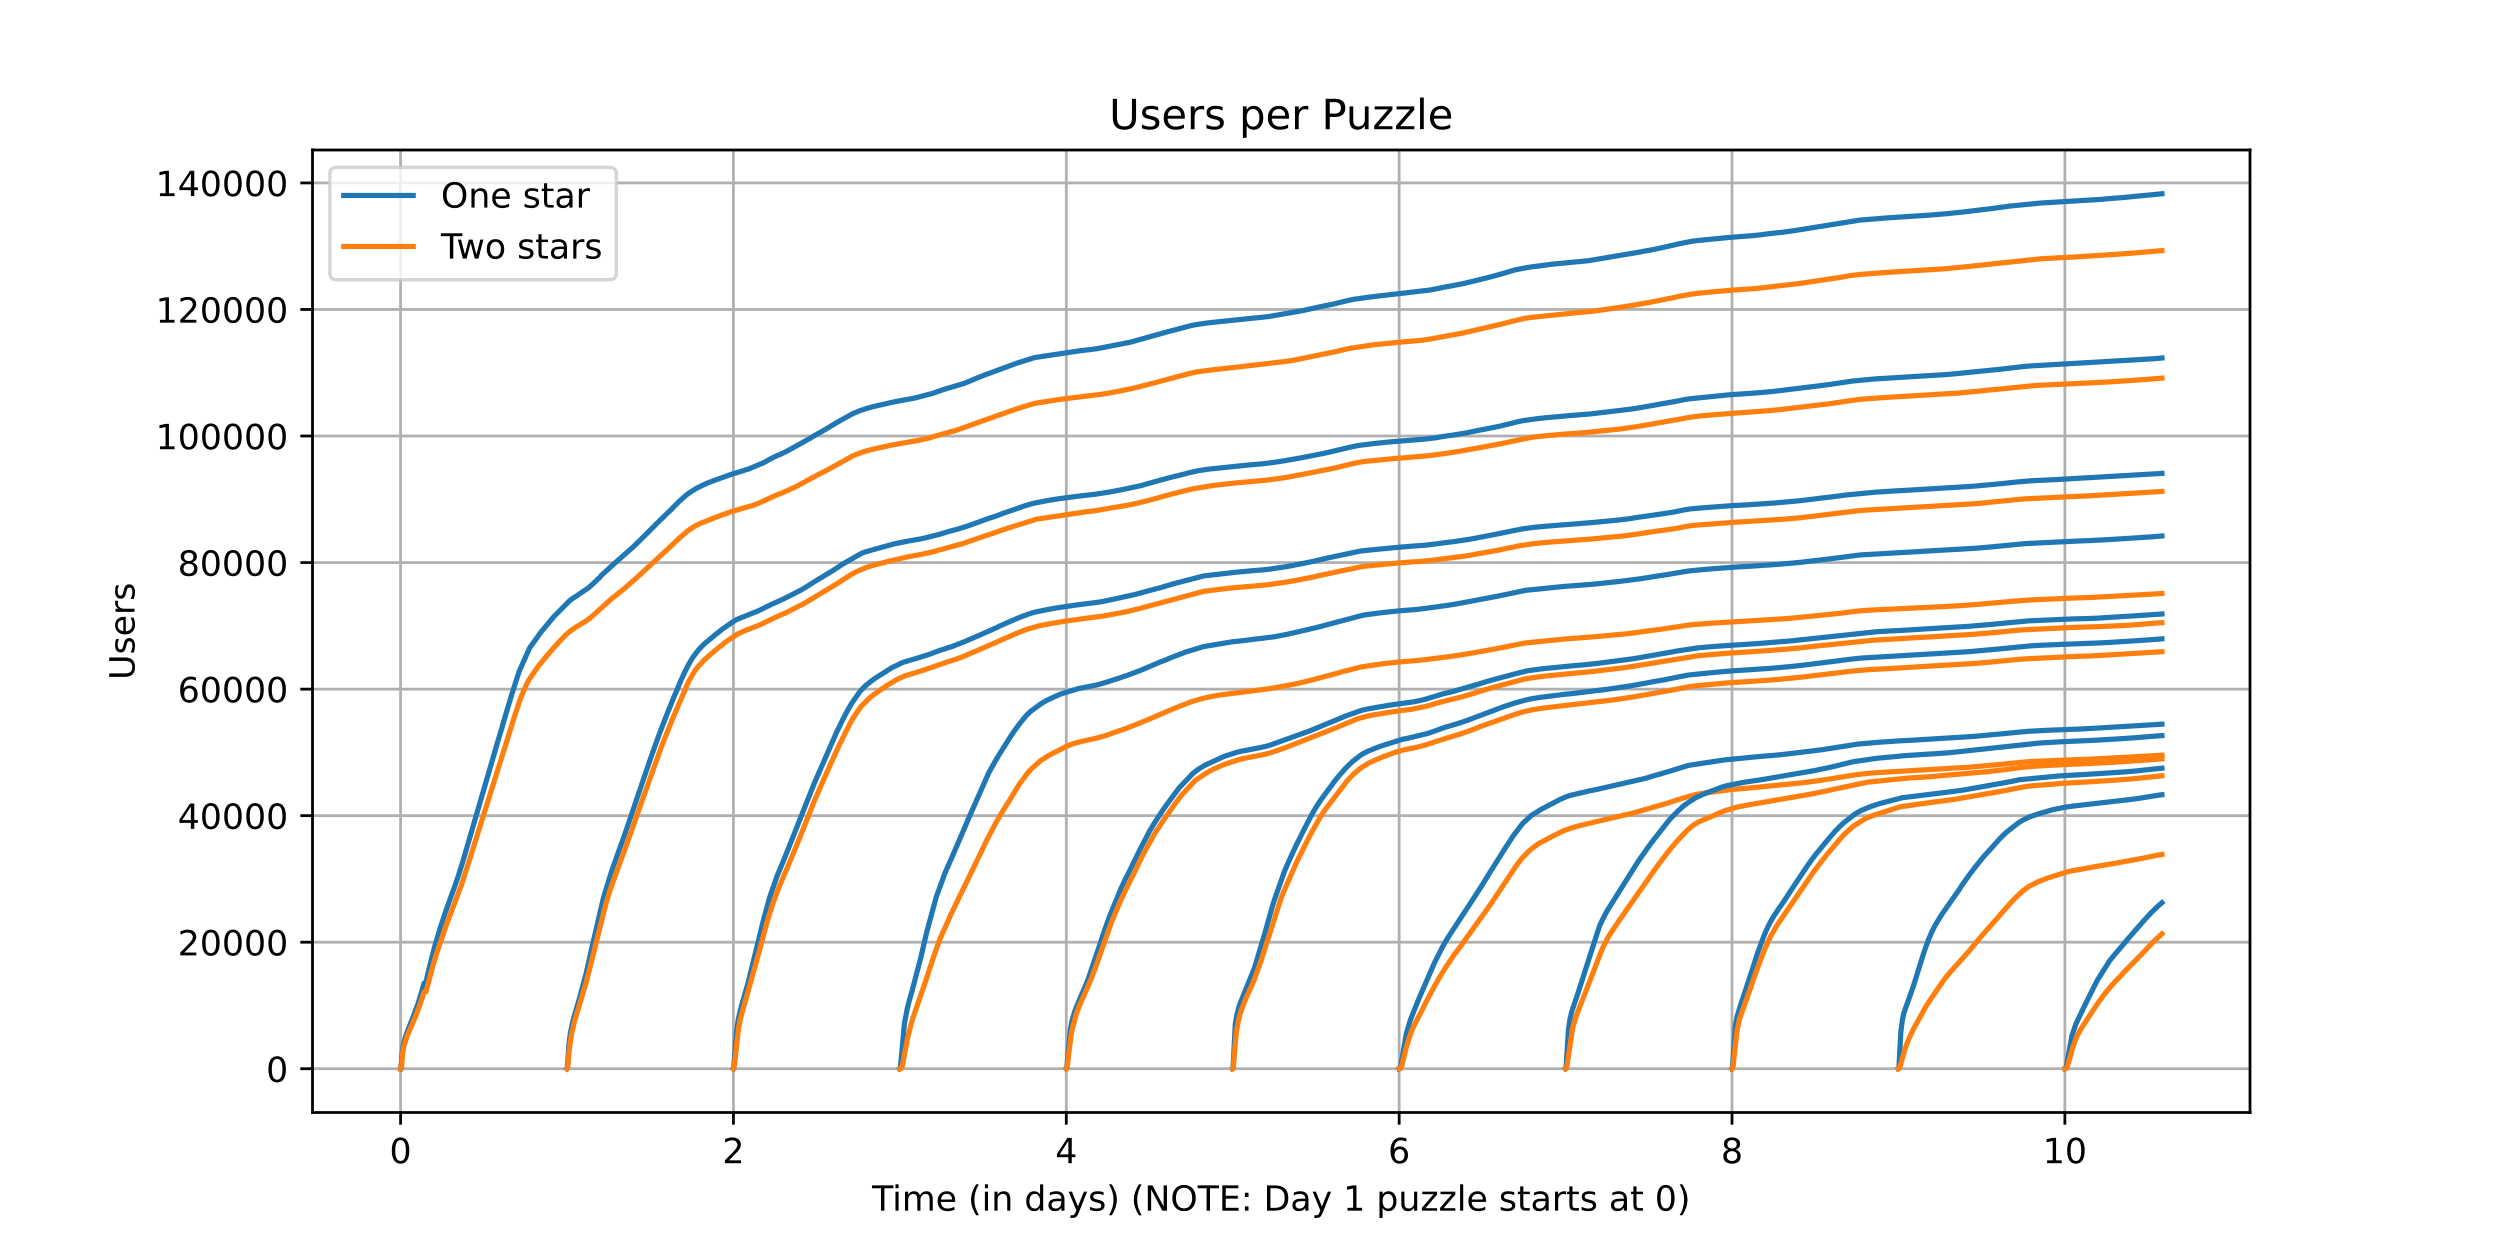 <?xml version="1.0" encoding="utf-8" standalone="no"?>
<!DOCTYPE svg PUBLIC "-//W3C//DTD SVG 1.1//EN"
  "http://www.w3.org/Graphics/SVG/1.1/DTD/svg11.dtd">
<!-- Created with matplotlib (https://matplotlib.org/) -->
<svg height="360pt" version="1.1" viewBox="0 0 720 360" width="720pt" xmlns="http://www.w3.org/2000/svg" xmlns:xlink="http://www.w3.org/1999/xlink">
 <defs>
  <style type="text/css">*{stroke-linecap:butt;stroke-linejoin:round;}</style>
 </defs>
 <g id="figure_1">
  <g id="patch_1">
   <path d="M 0 360 
L 720 360 
L 720 0 
L 0 0 
z
" style="fill:#ffffff;"/>
  </g>
  <g id="axes_1">
   <g id="patch_2">
    <path d="M 90 320.4 
L 648 320.4 
L 648 43.2 
L 90 43.2 
z
" style="fill:#ffffff;"/>
   </g>
   <g id="matplotlib.axis_1">
    <g id="xtick_1">
     <g id="line2d_1">
      <path clip-path="url(#p7414965599)" d="M 115.364 320.4 
L 115.364 43.2 
" style="fill:none;stroke:#b0b0b0;stroke-linecap:square;stroke-width:0.8;"/>
     </g>
     <g id="line2d_2">
      <defs>
       <path d="M 0 0 
L 0 3.5 
" id="m2d50f77b1a" style="stroke:#000000;stroke-width:0.8;"/>
      </defs>
      <g>
       <use style="stroke:#000000;stroke-width:0.8;" x="115.364" xlink:href="#m2d50f77b1a" y="320.4"/>
      </g>
     </g>
     <g id="text_1">
      <!-- 0 -->
      <g transform="translate(112.182 334.998)scale(0.1 -0.1)">
       <defs>
        <path d="M 31.781 66.406 
Q 24.172 66.406 20.328 58.906 
Q 16.5 51.422 16.5 36.375 
Q 16.5 21.391 20.328 13.891 
Q 24.172 6.391 31.781 6.391 
Q 39.453 6.391 43.281 13.891 
Q 47.125 21.391 47.125 36.375 
Q 47.125 51.422 43.281 58.906 
Q 39.453 66.406 31.781 66.406 
z
M 31.781 74.219 
Q 44.047 74.219 50.516 64.516 
Q 56.984 54.828 56.984 36.375 
Q 56.984 17.969 50.516 8.266 
Q 44.047 -1.422 31.781 -1.422 
Q 19.531 -1.422 13.062 8.266 
Q 6.594 17.969 6.594 36.375 
Q 6.594 54.828 13.062 64.516 
Q 19.531 74.219 31.781 74.219 
z
" id="DejaVuSans-48"/>
       </defs>
       <use xlink:href="#DejaVuSans-48"/>
      </g>
     </g>
    </g>
    <g id="xtick_2">
     <g id="line2d_3">
      <path clip-path="url(#p7414965599)" d="M 211.228 320.4 
L 211.228 43.2 
" style="fill:none;stroke:#b0b0b0;stroke-linecap:square;stroke-width:0.8;"/>
     </g>
     <g id="line2d_4">
      <g>
       <use style="stroke:#000000;stroke-width:0.8;" x="211.228" xlink:href="#m2d50f77b1a" y="320.4"/>
      </g>
     </g>
     <g id="text_2">
      <!-- 2 -->
      <g transform="translate(208.046 334.998)scale(0.1 -0.1)">
       <defs>
        <path d="M 19.188 8.297 
L 53.609 8.297 
L 53.609 0 
L 7.328 0 
L 7.328 8.297 
Q 12.938 14.109 22.625 23.891 
Q 32.328 33.688 34.812 36.531 
Q 39.547 41.844 41.422 45.531 
Q 43.312 49.219 43.312 52.781 
Q 43.312 58.594 39.234 62.25 
Q 35.156 65.922 28.609 65.922 
Q 23.969 65.922 18.812 64.312 
Q 13.672 62.703 7.812 59.422 
L 7.812 69.391 
Q 13.766 71.781 18.938 73 
Q 24.125 74.219 28.422 74.219 
Q 39.75 74.219 46.484 68.547 
Q 53.219 62.891 53.219 53.422 
Q 53.219 48.922 51.531 44.891 
Q 49.859 40.875 45.406 35.406 
Q 44.188 33.984 37.641 27.219 
Q 31.109 20.453 19.188 8.297 
z
" id="DejaVuSans-50"/>
       </defs>
       <use xlink:href="#DejaVuSans-50"/>
      </g>
     </g>
    </g>
    <g id="xtick_3">
     <g id="line2d_5">
      <path clip-path="url(#p7414965599)" d="M 307.092 320.4 
L 307.092 43.2 
" style="fill:none;stroke:#b0b0b0;stroke-linecap:square;stroke-width:0.8;"/>
     </g>
     <g id="line2d_6">
      <g>
       <use style="stroke:#000000;stroke-width:0.8;" x="307.092" xlink:href="#m2d50f77b1a" y="320.4"/>
      </g>
     </g>
     <g id="text_3">
      <!-- 4 -->
      <g transform="translate(303.91 334.998)scale(0.1 -0.1)">
       <defs>
        <path d="M 37.797 64.312 
L 12.891 25.391 
L 37.797 25.391 
z
M 35.203 72.906 
L 47.609 72.906 
L 47.609 25.391 
L 58.016 25.391 
L 58.016 17.188 
L 47.609 17.188 
L 47.609 0 
L 37.797 0 
L 37.797 17.188 
L 4.891 17.188 
L 4.891 26.703 
z
" id="DejaVuSans-52"/>
       </defs>
       <use xlink:href="#DejaVuSans-52"/>
      </g>
     </g>
    </g>
    <g id="xtick_4">
     <g id="line2d_7">
      <path clip-path="url(#p7414965599)" d="M 402.956 320.4 
L 402.956 43.2 
" style="fill:none;stroke:#b0b0b0;stroke-linecap:square;stroke-width:0.8;"/>
     </g>
     <g id="line2d_8">
      <g>
       <use style="stroke:#000000;stroke-width:0.8;" x="402.956" xlink:href="#m2d50f77b1a" y="320.4"/>
      </g>
     </g>
     <g id="text_4">
      <!-- 6 -->
      <g transform="translate(399.774 334.998)scale(0.1 -0.1)">
       <defs>
        <path d="M 33.016 40.375 
Q 26.375 40.375 22.484 35.828 
Q 18.609 31.297 18.609 23.391 
Q 18.609 15.531 22.484 10.953 
Q 26.375 6.391 33.016 6.391 
Q 39.656 6.391 43.531 10.953 
Q 47.406 15.531 47.406 23.391 
Q 47.406 31.297 43.531 35.828 
Q 39.656 40.375 33.016 40.375 
z
M 52.594 71.297 
L 52.594 62.312 
Q 48.875 64.062 45.094 64.984 
Q 41.312 65.922 37.594 65.922 
Q 27.828 65.922 22.672 59.328 
Q 17.531 52.734 16.797 39.406 
Q 19.672 43.656 24.016 45.922 
Q 28.375 48.188 33.594 48.188 
Q 44.578 48.188 50.953 41.516 
Q 57.328 34.859 57.328 23.391 
Q 57.328 12.156 50.688 5.359 
Q 44.047 -1.422 33.016 -1.422 
Q 20.359 -1.422 13.672 8.266 
Q 6.984 17.969 6.984 36.375 
Q 6.984 53.656 15.188 63.938 
Q 23.391 74.219 37.203 74.219 
Q 40.922 74.219 44.703 73.484 
Q 48.484 72.75 52.594 71.297 
z
" id="DejaVuSans-54"/>
       </defs>
       <use xlink:href="#DejaVuSans-54"/>
      </g>
     </g>
    </g>
    <g id="xtick_5">
     <g id="line2d_9">
      <path clip-path="url(#p7414965599)" d="M 498.82 320.4 
L 498.82 43.2 
" style="fill:none;stroke:#b0b0b0;stroke-linecap:square;stroke-width:0.8;"/>
     </g>
     <g id="line2d_10">
      <g>
       <use style="stroke:#000000;stroke-width:0.8;" x="498.82" xlink:href="#m2d50f77b1a" y="320.4"/>
      </g>
     </g>
     <g id="text_5">
      <!-- 8 -->
      <g transform="translate(495.639 334.998)scale(0.1 -0.1)">
       <defs>
        <path d="M 31.781 34.625 
Q 24.75 34.625 20.719 30.859 
Q 16.703 27.094 16.703 20.516 
Q 16.703 13.922 20.719 10.156 
Q 24.75 6.391 31.781 6.391 
Q 38.812 6.391 42.859 10.172 
Q 46.922 13.969 46.922 20.516 
Q 46.922 27.094 42.891 30.859 
Q 38.875 34.625 31.781 34.625 
z
M 21.922 38.812 
Q 15.578 40.375 12.031 44.719 
Q 8.5 49.078 8.5 55.328 
Q 8.5 64.062 14.719 69.141 
Q 20.953 74.219 31.781 74.219 
Q 42.672 74.219 48.875 69.141 
Q 55.078 64.062 55.078 55.328 
Q 55.078 49.078 51.531 44.719 
Q 48 40.375 41.703 38.812 
Q 48.828 37.156 52.797 32.312 
Q 56.781 27.484 56.781 20.516 
Q 56.781 9.906 50.312 4.234 
Q 43.844 -1.422 31.781 -1.422 
Q 19.734 -1.422 13.25 4.234 
Q 6.781 9.906 6.781 20.516 
Q 6.781 27.484 10.781 32.312 
Q 14.797 37.156 21.922 38.812 
z
M 18.312 54.391 
Q 18.312 48.734 21.844 45.562 
Q 25.391 42.391 31.781 42.391 
Q 38.141 42.391 41.719 45.562 
Q 45.312 48.734 45.312 54.391 
Q 45.312 60.062 41.719 63.234 
Q 38.141 66.406 31.781 66.406 
Q 25.391 66.406 21.844 63.234 
Q 18.312 60.062 18.312 54.391 
z
" id="DejaVuSans-56"/>
       </defs>
       <use xlink:href="#DejaVuSans-56"/>
      </g>
     </g>
    </g>
    <g id="xtick_6">
     <g id="line2d_11">
      <path clip-path="url(#p7414965599)" d="M 594.684 320.4 
L 594.684 43.2 
" style="fill:none;stroke:#b0b0b0;stroke-linecap:square;stroke-width:0.8;"/>
     </g>
     <g id="line2d_12">
      <g>
       <use style="stroke:#000000;stroke-width:0.8;" x="594.684" xlink:href="#m2d50f77b1a" y="320.4"/>
      </g>
     </g>
     <g id="text_6">
      <!-- 10 -->
      <g transform="translate(588.321 334.998)scale(0.1 -0.1)">
       <defs>
        <path d="M 12.406 8.297 
L 28.516 8.297 
L 28.516 63.922 
L 10.984 60.406 
L 10.984 69.391 
L 28.422 72.906 
L 38.281 72.906 
L 38.281 8.297 
L 54.391 8.297 
L 54.391 0 
L 12.406 0 
z
" id="DejaVuSans-49"/>
       </defs>
       <use xlink:href="#DejaVuSans-49"/>
       <use x="63.623" xlink:href="#DejaVuSans-48"/>
      </g>
     </g>
    </g>
    <g id="text_7">
     <!-- Time (in days) (NOTE: Day 1 puzzle starts at 0) -->
     <g transform="translate(251.161 348.677)scale(0.1 -0.1)">
      <defs>
       <path d="M -0.297 72.906 
L 61.375 72.906 
L 61.375 64.594 
L 35.5 64.594 
L 35.5 0 
L 25.594 0 
L 25.594 64.594 
L -0.297 64.594 
z
" id="DejaVuSans-84"/>
       <path d="M 9.422 54.688 
L 18.406 54.688 
L 18.406 0 
L 9.422 0 
z
M 9.422 75.984 
L 18.406 75.984 
L 18.406 64.594 
L 9.422 64.594 
z
" id="DejaVuSans-105"/>
       <path d="M 52 44.188 
Q 55.375 50.25 60.062 53.125 
Q 64.75 56 71.094 56 
Q 79.641 56 84.281 50.016 
Q 88.922 44.047 88.922 33.016 
L 88.922 0 
L 79.891 0 
L 79.891 32.719 
Q 79.891 40.578 77.094 44.375 
Q 74.312 48.188 68.609 48.188 
Q 61.625 48.188 57.562 43.547 
Q 53.516 38.922 53.516 30.906 
L 53.516 0 
L 44.484 0 
L 44.484 32.719 
Q 44.484 40.625 41.703 44.406 
Q 38.922 48.188 33.109 48.188 
Q 26.219 48.188 22.156 43.531 
Q 18.109 38.875 18.109 30.906 
L 18.109 0 
L 9.078 0 
L 9.078 54.688 
L 18.109 54.688 
L 18.109 46.188 
Q 21.188 51.219 25.484 53.609 
Q 29.781 56 35.688 56 
Q 41.656 56 45.828 52.969 
Q 50 49.953 52 44.188 
z
" id="DejaVuSans-109"/>
       <path d="M 56.203 29.594 
L 56.203 25.203 
L 14.891 25.203 
Q 15.484 15.922 20.484 11.062 
Q 25.484 6.203 34.422 6.203 
Q 39.594 6.203 44.453 7.469 
Q 49.312 8.734 54.109 11.281 
L 54.109 2.781 
Q 49.266 0.734 44.188 -0.344 
Q 39.109 -1.422 33.891 -1.422 
Q 20.797 -1.422 13.156 6.188 
Q 5.516 13.812 5.516 26.812 
Q 5.516 40.234 12.766 48.109 
Q 20.016 56 32.328 56 
Q 43.359 56 49.781 48.891 
Q 56.203 41.797 56.203 29.594 
z
M 47.219 32.234 
Q 47.125 39.594 43.094 43.984 
Q 39.062 48.391 32.422 48.391 
Q 24.906 48.391 20.391 44.141 
Q 15.875 39.891 15.188 32.172 
z
" id="DejaVuSans-101"/>
       <path id="DejaVuSans-32"/>
       <path d="M 31 75.875 
Q 24.469 64.656 21.281 53.656 
Q 18.109 42.672 18.109 31.391 
Q 18.109 20.125 21.312 9.062 
Q 24.516 -2 31 -13.188 
L 23.188 -13.188 
Q 15.875 -1.703 12.234 9.375 
Q 8.594 20.453 8.594 31.391 
Q 8.594 42.281 12.203 53.312 
Q 15.828 64.359 23.188 75.875 
z
" id="DejaVuSans-40"/>
       <path d="M 54.891 33.016 
L 54.891 0 
L 45.906 0 
L 45.906 32.719 
Q 45.906 40.484 42.875 44.328 
Q 39.844 48.188 33.797 48.188 
Q 26.516 48.188 22.312 43.547 
Q 18.109 38.922 18.109 30.906 
L 18.109 0 
L 9.078 0 
L 9.078 54.688 
L 18.109 54.688 
L 18.109 46.188 
Q 21.344 51.125 25.703 53.562 
Q 30.078 56 35.797 56 
Q 45.219 56 50.047 50.172 
Q 54.891 44.344 54.891 33.016 
z
" id="DejaVuSans-110"/>
       <path d="M 45.406 46.391 
L 45.406 75.984 
L 54.391 75.984 
L 54.391 0 
L 45.406 0 
L 45.406 8.203 
Q 42.578 3.328 38.25 0.953 
Q 33.938 -1.422 27.875 -1.422 
Q 17.969 -1.422 11.734 6.484 
Q 5.516 14.406 5.516 27.297 
Q 5.516 40.188 11.734 48.094 
Q 17.969 56 27.875 56 
Q 33.938 56 38.25 53.625 
Q 42.578 51.266 45.406 46.391 
z
M 14.797 27.297 
Q 14.797 17.391 18.875 11.75 
Q 22.953 6.109 30.078 6.109 
Q 37.203 6.109 41.297 11.75 
Q 45.406 17.391 45.406 27.297 
Q 45.406 37.203 41.297 42.844 
Q 37.203 48.484 30.078 48.484 
Q 22.953 48.484 18.875 42.844 
Q 14.797 37.203 14.797 27.297 
z
" id="DejaVuSans-100"/>
       <path d="M 34.281 27.484 
Q 23.391 27.484 19.188 25 
Q 14.984 22.516 14.984 16.5 
Q 14.984 11.719 18.141 8.906 
Q 21.297 6.109 26.703 6.109 
Q 34.188 6.109 38.703 11.406 
Q 43.219 16.703 43.219 25.484 
L 43.219 27.484 
z
M 52.203 31.203 
L 52.203 0 
L 43.219 0 
L 43.219 8.297 
Q 40.141 3.328 35.547 0.953 
Q 30.953 -1.422 24.312 -1.422 
Q 15.922 -1.422 10.953 3.297 
Q 6 8.016 6 15.922 
Q 6 25.141 12.172 29.828 
Q 18.359 34.516 30.609 34.516 
L 43.219 34.516 
L 43.219 35.406 
Q 43.219 41.609 39.141 45 
Q 35.062 48.391 27.688 48.391 
Q 23 48.391 18.547 47.266 
Q 14.109 46.141 10.016 43.891 
L 10.016 52.203 
Q 14.938 54.109 19.578 55.047 
Q 24.219 56 28.609 56 
Q 40.484 56 46.344 49.844 
Q 52.203 43.703 52.203 31.203 
z
" id="DejaVuSans-97"/>
       <path d="M 32.172 -5.078 
Q 28.375 -14.844 24.75 -17.812 
Q 21.141 -20.797 15.094 -20.797 
L 7.906 -20.797 
L 7.906 -13.281 
L 13.188 -13.281 
Q 16.891 -13.281 18.938 -11.516 
Q 21 -9.766 23.484 -3.219 
L 25.094 0.875 
L 2.984 54.688 
L 12.5 54.688 
L 29.594 11.922 
L 46.688 54.688 
L 56.203 54.688 
z
" id="DejaVuSans-121"/>
       <path d="M 44.281 53.078 
L 44.281 44.578 
Q 40.484 46.531 36.375 47.5 
Q 32.281 48.484 27.875 48.484 
Q 21.188 48.484 17.844 46.438 
Q 14.5 44.391 14.5 40.281 
Q 14.5 37.156 16.891 35.375 
Q 19.281 33.594 26.516 31.984 
L 29.594 31.297 
Q 39.156 29.25 43.188 25.516 
Q 47.219 21.781 47.219 15.094 
Q 47.219 7.469 41.188 3.016 
Q 35.156 -1.422 24.609 -1.422 
Q 20.219 -1.422 15.453 -0.562 
Q 10.688 0.297 5.422 2 
L 5.422 11.281 
Q 10.406 8.688 15.234 7.391 
Q 20.062 6.109 24.812 6.109 
Q 31.156 6.109 34.562 8.281 
Q 37.984 10.453 37.984 14.406 
Q 37.984 18.062 35.516 20.016 
Q 33.062 21.969 24.703 23.781 
L 21.578 24.516 
Q 13.234 26.266 9.516 29.906 
Q 5.812 33.547 5.812 39.891 
Q 5.812 47.609 11.281 51.797 
Q 16.75 56 26.812 56 
Q 31.781 56 36.172 55.266 
Q 40.578 54.547 44.281 53.078 
z
" id="DejaVuSans-115"/>
       <path d="M 8.016 75.875 
L 15.828 75.875 
Q 23.141 64.359 26.781 53.312 
Q 30.422 42.281 30.422 31.391 
Q 30.422 20.453 26.781 9.375 
Q 23.141 -1.703 15.828 -13.188 
L 8.016 -13.188 
Q 14.5 -2 17.703 9.062 
Q 20.906 20.125 20.906 31.391 
Q 20.906 42.672 17.703 53.656 
Q 14.5 64.656 8.016 75.875 
z
" id="DejaVuSans-41"/>
       <path d="M 9.812 72.906 
L 23.094 72.906 
L 55.422 11.922 
L 55.422 72.906 
L 64.984 72.906 
L 64.984 0 
L 51.703 0 
L 19.391 60.984 
L 19.391 0 
L 9.812 0 
z
" id="DejaVuSans-78"/>
       <path d="M 39.406 66.219 
Q 28.656 66.219 22.328 58.203 
Q 16.016 50.203 16.016 36.375 
Q 16.016 22.609 22.328 14.594 
Q 28.656 6.594 39.406 6.594 
Q 50.141 6.594 56.422 14.594 
Q 62.703 22.609 62.703 36.375 
Q 62.703 50.203 56.422 58.203 
Q 50.141 66.219 39.406 66.219 
z
M 39.406 74.219 
Q 54.734 74.219 63.906 63.938 
Q 73.094 53.656 73.094 36.375 
Q 73.094 19.141 63.906 8.859 
Q 54.734 -1.422 39.406 -1.422 
Q 24.031 -1.422 14.812 8.828 
Q 5.609 19.094 5.609 36.375 
Q 5.609 53.656 14.812 63.938 
Q 24.031 74.219 39.406 74.219 
z
" id="DejaVuSans-79"/>
       <path d="M 9.812 72.906 
L 55.906 72.906 
L 55.906 64.594 
L 19.672 64.594 
L 19.672 43.016 
L 54.391 43.016 
L 54.391 34.719 
L 19.672 34.719 
L 19.672 8.297 
L 56.781 8.297 
L 56.781 0 
L 9.812 0 
z
" id="DejaVuSans-69"/>
       <path d="M 11.719 12.406 
L 22.016 12.406 
L 22.016 0 
L 11.719 0 
z
M 11.719 51.703 
L 22.016 51.703 
L 22.016 39.312 
L 11.719 39.312 
z
" id="DejaVuSans-58"/>
       <path d="M 19.672 64.797 
L 19.672 8.109 
L 31.594 8.109 
Q 46.688 8.109 53.688 14.938 
Q 60.688 21.781 60.688 36.531 
Q 60.688 51.172 53.688 57.984 
Q 46.688 64.797 31.594 64.797 
z
M 9.812 72.906 
L 30.078 72.906 
Q 51.266 72.906 61.172 64.094 
Q 71.094 55.281 71.094 36.531 
Q 71.094 17.672 61.125 8.828 
Q 51.172 0 30.078 0 
L 9.812 0 
z
" id="DejaVuSans-68"/>
       <path d="M 18.109 8.203 
L 18.109 -20.797 
L 9.078 -20.797 
L 9.078 54.688 
L 18.109 54.688 
L 18.109 46.391 
Q 20.953 51.266 25.266 53.625 
Q 29.594 56 35.594 56 
Q 45.562 56 51.781 48.094 
Q 58.016 40.188 58.016 27.297 
Q 58.016 14.406 51.781 6.484 
Q 45.562 -1.422 35.594 -1.422 
Q 29.594 -1.422 25.266 0.953 
Q 20.953 3.328 18.109 8.203 
z
M 48.688 27.297 
Q 48.688 37.203 44.609 42.844 
Q 40.531 48.484 33.406 48.484 
Q 26.266 48.484 22.188 42.844 
Q 18.109 37.203 18.109 27.297 
Q 18.109 17.391 22.188 11.75 
Q 26.266 6.109 33.406 6.109 
Q 40.531 6.109 44.609 11.75 
Q 48.688 17.391 48.688 27.297 
z
" id="DejaVuSans-112"/>
       <path d="M 8.5 21.578 
L 8.5 54.688 
L 17.484 54.688 
L 17.484 21.922 
Q 17.484 14.156 20.5 10.266 
Q 23.531 6.391 29.594 6.391 
Q 36.859 6.391 41.078 11.031 
Q 45.312 15.672 45.312 23.688 
L 45.312 54.688 
L 54.297 54.688 
L 54.297 0 
L 45.312 0 
L 45.312 8.406 
Q 42.047 3.422 37.719 1 
Q 33.406 -1.422 27.688 -1.422 
Q 18.266 -1.422 13.375 4.438 
Q 8.5 10.297 8.5 21.578 
z
M 31.109 56 
z
" id="DejaVuSans-117"/>
       <path d="M 5.516 54.688 
L 48.188 54.688 
L 48.188 46.484 
L 14.406 7.172 
L 48.188 7.172 
L 48.188 0 
L 4.297 0 
L 4.297 8.203 
L 38.094 47.516 
L 5.516 47.516 
z
" id="DejaVuSans-122"/>
       <path d="M 9.422 75.984 
L 18.406 75.984 
L 18.406 0 
L 9.422 0 
z
" id="DejaVuSans-108"/>
       <path d="M 18.312 70.219 
L 18.312 54.688 
L 36.812 54.688 
L 36.812 47.703 
L 18.312 47.703 
L 18.312 18.016 
Q 18.312 11.328 20.141 9.422 
Q 21.969 7.516 27.594 7.516 
L 36.812 7.516 
L 36.812 0 
L 27.594 0 
Q 17.188 0 13.234 3.875 
Q 9.281 7.766 9.281 18.016 
L 9.281 47.703 
L 2.688 47.703 
L 2.688 54.688 
L 9.281 54.688 
L 9.281 70.219 
z
" id="DejaVuSans-116"/>
       <path d="M 41.109 46.297 
Q 39.594 47.172 37.812 47.578 
Q 36.031 48 33.891 48 
Q 26.266 48 22.188 43.047 
Q 18.109 38.094 18.109 28.812 
L 18.109 0 
L 9.078 0 
L 9.078 54.688 
L 18.109 54.688 
L 18.109 46.188 
Q 20.953 51.172 25.484 53.578 
Q 30.031 56 36.531 56 
Q 37.453 56 38.578 55.875 
Q 39.703 55.766 41.062 55.516 
z
" id="DejaVuSans-114"/>
      </defs>
      <use xlink:href="#DejaVuSans-84"/>
      <use x="57.959" xlink:href="#DejaVuSans-105"/>
      <use x="85.742" xlink:href="#DejaVuSans-109"/>
      <use x="183.154" xlink:href="#DejaVuSans-101"/>
      <use x="244.678" xlink:href="#DejaVuSans-32"/>
      <use x="276.465" xlink:href="#DejaVuSans-40"/>
      <use x="315.479" xlink:href="#DejaVuSans-105"/>
      <use x="343.262" xlink:href="#DejaVuSans-110"/>
      <use x="406.641" xlink:href="#DejaVuSans-32"/>
      <use x="438.428" xlink:href="#DejaVuSans-100"/>
      <use x="501.904" xlink:href="#DejaVuSans-97"/>
      <use x="563.184" xlink:href="#DejaVuSans-121"/>
      <use x="622.363" xlink:href="#DejaVuSans-115"/>
      <use x="674.463" xlink:href="#DejaVuSans-41"/>
      <use x="713.477" xlink:href="#DejaVuSans-32"/>
      <use x="745.264" xlink:href="#DejaVuSans-40"/>
      <use x="784.277" xlink:href="#DejaVuSans-78"/>
      <use x="859.082" xlink:href="#DejaVuSans-79"/>
      <use x="937.793" xlink:href="#DejaVuSans-84"/>
      <use x="998.877" xlink:href="#DejaVuSans-69"/>
      <use x="1062.061" xlink:href="#DejaVuSans-58"/>
      <use x="1095.752" xlink:href="#DejaVuSans-32"/>
      <use x="1127.539" xlink:href="#DejaVuSans-68"/>
      <use x="1204.541" xlink:href="#DejaVuSans-97"/>
      <use x="1265.82" xlink:href="#DejaVuSans-121"/>
      <use x="1325" xlink:href="#DejaVuSans-32"/>
      <use x="1356.787" xlink:href="#DejaVuSans-49"/>
      <use x="1420.41" xlink:href="#DejaVuSans-32"/>
      <use x="1452.197" xlink:href="#DejaVuSans-112"/>
      <use x="1515.674" xlink:href="#DejaVuSans-117"/>
      <use x="1579.053" xlink:href="#DejaVuSans-122"/>
      <use x="1631.543" xlink:href="#DejaVuSans-122"/>
      <use x="1684.033" xlink:href="#DejaVuSans-108"/>
      <use x="1711.816" xlink:href="#DejaVuSans-101"/>
      <use x="1773.34" xlink:href="#DejaVuSans-32"/>
      <use x="1805.127" xlink:href="#DejaVuSans-115"/>
      <use x="1857.227" xlink:href="#DejaVuSans-116"/>
      <use x="1896.436" xlink:href="#DejaVuSans-97"/>
      <use x="1957.715" xlink:href="#DejaVuSans-114"/>
      <use x="1998.828" xlink:href="#DejaVuSans-116"/>
      <use x="2038.037" xlink:href="#DejaVuSans-115"/>
      <use x="2090.137" xlink:href="#DejaVuSans-32"/>
      <use x="2121.924" xlink:href="#DejaVuSans-97"/>
      <use x="2183.203" xlink:href="#DejaVuSans-116"/>
      <use x="2222.412" xlink:href="#DejaVuSans-32"/>
      <use x="2254.199" xlink:href="#DejaVuSans-48"/>
      <use x="2317.822" xlink:href="#DejaVuSans-41"/>
     </g>
    </g>
   </g>
   <g id="matplotlib.axis_2">
    <g id="ytick_1">
     <g id="line2d_13">
      <path clip-path="url(#p7414965599)" d="M 90 307.8 
L 648 307.8 
" style="fill:none;stroke:#b0b0b0;stroke-linecap:square;stroke-width:0.8;"/>
     </g>
     <g id="line2d_14">
      <defs>
       <path d="M 0 0 
L -3.5 0 
" id="m94ae9bc5b3" style="stroke:#000000;stroke-width:0.8;"/>
      </defs>
      <g>
       <use style="stroke:#000000;stroke-width:0.8;" x="90" xlink:href="#m94ae9bc5b3" y="307.8"/>
      </g>
     </g>
     <g id="text_8">
      <!-- 0 -->
      <g transform="translate(76.638 311.599)scale(0.1 -0.1)">
       <use xlink:href="#DejaVuSans-48"/>
      </g>
     </g>
    </g>
    <g id="ytick_2">
     <g id="line2d_15">
      <path clip-path="url(#p7414965599)" d="M 90 271.355 
L 648 271.355 
" style="fill:none;stroke:#b0b0b0;stroke-linecap:square;stroke-width:0.8;"/>
     </g>
     <g id="line2d_16">
      <g>
       <use style="stroke:#000000;stroke-width:0.8;" x="90" xlink:href="#m94ae9bc5b3" y="271.355"/>
      </g>
     </g>
     <g id="text_9">
      <!-- 20000 -->
      <g transform="translate(51.188 275.154)scale(0.1 -0.1)">
       <use xlink:href="#DejaVuSans-50"/>
       <use x="63.623" xlink:href="#DejaVuSans-48"/>
       <use x="127.246" xlink:href="#DejaVuSans-48"/>
       <use x="190.869" xlink:href="#DejaVuSans-48"/>
       <use x="254.492" xlink:href="#DejaVuSans-48"/>
      </g>
     </g>
    </g>
    <g id="ytick_3">
     <g id="line2d_17">
      <path clip-path="url(#p7414965599)" d="M 90 234.91 
L 648 234.91 
" style="fill:none;stroke:#b0b0b0;stroke-linecap:square;stroke-width:0.8;"/>
     </g>
     <g id="line2d_18">
      <g>
       <use style="stroke:#000000;stroke-width:0.8;" x="90" xlink:href="#m94ae9bc5b3" y="234.91"/>
      </g>
     </g>
     <g id="text_10">
      <!-- 40000 -->
      <g transform="translate(51.188 238.709)scale(0.1 -0.1)">
       <use xlink:href="#DejaVuSans-52"/>
       <use x="63.623" xlink:href="#DejaVuSans-48"/>
       <use x="127.246" xlink:href="#DejaVuSans-48"/>
       <use x="190.869" xlink:href="#DejaVuSans-48"/>
       <use x="254.492" xlink:href="#DejaVuSans-48"/>
      </g>
     </g>
    </g>
    <g id="ytick_4">
     <g id="line2d_19">
      <path clip-path="url(#p7414965599)" d="M 90 198.465 
L 648 198.465 
" style="fill:none;stroke:#b0b0b0;stroke-linecap:square;stroke-width:0.8;"/>
     </g>
     <g id="line2d_20">
      <g>
       <use style="stroke:#000000;stroke-width:0.8;" x="90" xlink:href="#m94ae9bc5b3" y="198.465"/>
      </g>
     </g>
     <g id="text_11">
      <!-- 60000 -->
      <g transform="translate(51.188 202.264)scale(0.1 -0.1)">
       <use xlink:href="#DejaVuSans-54"/>
       <use x="63.623" xlink:href="#DejaVuSans-48"/>
       <use x="127.246" xlink:href="#DejaVuSans-48"/>
       <use x="190.869" xlink:href="#DejaVuSans-48"/>
       <use x="254.492" xlink:href="#DejaVuSans-48"/>
      </g>
     </g>
    </g>
    <g id="ytick_5">
     <g id="line2d_21">
      <path clip-path="url(#p7414965599)" d="M 90 162.019 
L 648 162.019 
" style="fill:none;stroke:#b0b0b0;stroke-linecap:square;stroke-width:0.8;"/>
     </g>
     <g id="line2d_22">
      <g>
       <use style="stroke:#000000;stroke-width:0.8;" x="90" xlink:href="#m94ae9bc5b3" y="162.019"/>
      </g>
     </g>
     <g id="text_12">
      <!-- 80000 -->
      <g transform="translate(51.188 165.819)scale(0.1 -0.1)">
       <use xlink:href="#DejaVuSans-56"/>
       <use x="63.623" xlink:href="#DejaVuSans-48"/>
       <use x="127.246" xlink:href="#DejaVuSans-48"/>
       <use x="190.869" xlink:href="#DejaVuSans-48"/>
       <use x="254.492" xlink:href="#DejaVuSans-48"/>
      </g>
     </g>
    </g>
    <g id="ytick_6">
     <g id="line2d_23">
      <path clip-path="url(#p7414965599)" d="M 90 125.574 
L 648 125.574 
" style="fill:none;stroke:#b0b0b0;stroke-linecap:square;stroke-width:0.8;"/>
     </g>
     <g id="line2d_24">
      <g>
       <use style="stroke:#000000;stroke-width:0.8;" x="90" xlink:href="#m94ae9bc5b3" y="125.574"/>
      </g>
     </g>
     <g id="text_13">
      <!-- 100000 -->
      <g transform="translate(44.825 129.373)scale(0.1 -0.1)">
       <use xlink:href="#DejaVuSans-49"/>
       <use x="63.623" xlink:href="#DejaVuSans-48"/>
       <use x="127.246" xlink:href="#DejaVuSans-48"/>
       <use x="190.869" xlink:href="#DejaVuSans-48"/>
       <use x="254.492" xlink:href="#DejaVuSans-48"/>
       <use x="318.115" xlink:href="#DejaVuSans-48"/>
      </g>
     </g>
    </g>
    <g id="ytick_7">
     <g id="line2d_25">
      <path clip-path="url(#p7414965599)" d="M 90 89.129 
L 648 89.129 
" style="fill:none;stroke:#b0b0b0;stroke-linecap:square;stroke-width:0.8;"/>
     </g>
     <g id="line2d_26">
      <g>
       <use style="stroke:#000000;stroke-width:0.8;" x="90" xlink:href="#m94ae9bc5b3" y="89.129"/>
      </g>
     </g>
     <g id="text_14">
      <!-- 120000 -->
      <g transform="translate(44.825 92.928)scale(0.1 -0.1)">
       <use xlink:href="#DejaVuSans-49"/>
       <use x="63.623" xlink:href="#DejaVuSans-50"/>
       <use x="127.246" xlink:href="#DejaVuSans-48"/>
       <use x="190.869" xlink:href="#DejaVuSans-48"/>
       <use x="254.492" xlink:href="#DejaVuSans-48"/>
       <use x="318.115" xlink:href="#DejaVuSans-48"/>
      </g>
     </g>
    </g>
    <g id="ytick_8">
     <g id="line2d_27">
      <path clip-path="url(#p7414965599)" d="M 90 52.684 
L 648 52.684 
" style="fill:none;stroke:#b0b0b0;stroke-linecap:square;stroke-width:0.8;"/>
     </g>
     <g id="line2d_28">
      <g>
       <use style="stroke:#000000;stroke-width:0.8;" x="90" xlink:href="#m94ae9bc5b3" y="52.684"/>
      </g>
     </g>
     <g id="text_15">
      <!-- 140000 -->
      <g transform="translate(44.825 56.483)scale(0.1 -0.1)">
       <use xlink:href="#DejaVuSans-49"/>
       <use x="63.623" xlink:href="#DejaVuSans-52"/>
       <use x="127.246" xlink:href="#DejaVuSans-48"/>
       <use x="190.869" xlink:href="#DejaVuSans-48"/>
       <use x="254.492" xlink:href="#DejaVuSans-48"/>
       <use x="318.115" xlink:href="#DejaVuSans-48"/>
      </g>
     </g>
    </g>
    <g id="text_16">
     <!-- Users -->
     <g transform="translate(38.745 195.801)rotate(-90)scale(0.1 -0.1)">
      <defs>
       <path d="M 8.688 72.906 
L 18.609 72.906 
L 18.609 28.609 
Q 18.609 16.891 22.844 11.734 
Q 27.094 6.594 36.625 6.594 
Q 46.094 6.594 50.344 11.734 
Q 54.594 16.891 54.594 28.609 
L 54.594 72.906 
L 64.5 72.906 
L 64.5 27.391 
Q 64.5 13.141 57.438 5.859 
Q 50.391 -1.422 36.625 -1.422 
Q 22.797 -1.422 15.734 5.859 
Q 8.688 13.141 8.688 27.391 
z
" id="DejaVuSans-85"/>
      </defs>
      <use xlink:href="#DejaVuSans-85"/>
      <use x="73.193" xlink:href="#DejaVuSans-115"/>
      <use x="125.293" xlink:href="#DejaVuSans-101"/>
      <use x="186.816" xlink:href="#DejaVuSans-114"/>
      <use x="227.93" xlink:href="#DejaVuSans-115"/>
     </g>
    </g>
   </g>
   <g id="line2d_29">
    <path clip-path="url(#p7414965599)" d="M 115.364 307.8 
L 115.625 305.865 
L 115.823 303.266 
L 116.152 301.059 
L 116.733 298.756 
L 117.492 296.642 
L 118.293 294.634 
L 118.754 293.517 
L 120.466 288.845 
L 121.158 286.552 
L 122.153 283.116 
L 122.683 282.939 
L 122.976 281.496 
L 123.411 279.666 
L 124.238 276.326 
L 125.162 272.751 
L 125.756 270.717 
L 126.698 267.552 
L 126.911 266.881 
L 128.098 263.251 
L 128.937 260.864 
L 130.444 256.68 
L 130.782 255.787 
L 131.539 253.613 
L 132.066 252.024 
L 133.056 248.879 
L 133.815 246.317 
L 143.593 212.773 
L 144.572 209.566 
L 144.943 208.186 
L 146.096 204.303 
L 147.479 199.702 
L 149.52 193.355 
L 149.52 193.355 
L 152.517 186.618 
L 155.879 181.933 
L 156.44 181.301 
L 156.703 180.96 
L 159.203 177.959 
L 159.442 177.656 
L 164.093 172.953 
L 164.555 172.627 
L 164.966 172.312 
L 165.789 171.796 
L 169.175 169.503 
L 169.603 169.197 
L 170.038 168.818 
L 172.442 166.553 
L 172.804 166.198 
L 173.232 165.668 
L 173.232 165.668 
L 177.059 162.191 
L 177.422 161.866 
L 182.552 157.333 
L 182.931 156.932 
L 183.177 156.704 
L 184.001 155.915 
L 184.297 155.618 
L 186.998 152.937 
L 187.36 152.549 
L 188.315 151.623 
L 188.973 150.944 
L 189.204 150.707 
L 189.698 150.231 
L 191.41 148.573 
L 191.872 148.106 
L 193.126 146.911 
L 193.39 146.66 
L 195.469 144.506 
L 197.614 142.62 
L 198.01 142.293 
L 198.34 142.066 
L 198.769 141.77 
L 200.683 140.571 
L 203.529 139.199 
L 203.99 139.021 
L 205.209 138.547 
L 211.176 136.404 
L 212.06 136.176 
L 212.331 136.09 
L 215.102 135.212 
L 215.518 135.103 
L 219.997 133.22 
L 220.881 132.736 
L 221.018 132.656 
L 221.347 132.448 
L 222.137 132.021 
L 223.982 131.132 
L 224.576 130.921 
L 225.103 130.669 
L 225.103 130.669 
L 225.994 130.245 
L 226.588 129.959 
L 233.385 126.188 
L 233.765 125.926 
L 234.819 125.314 
L 235.1 125.144 
L 236.761 124.213 
L 237.124 123.993 
L 237.782 123.63 
L 240.153 122.21 
L 240.845 121.782 
L 241.766 121.281 
L 241.899 121.173 
L 242.592 120.793 
L 242.889 120.632 
L 245.562 119.156 
L 246.024 118.95 
L 247.213 118.451 
L 247.543 118.318 
L 247.774 118.231 
L 248.584 117.97 
L 249.44 117.675 
L 251.285 117.157 
L 251.515 117.104 
L 253.054 116.729 
L 253.351 116.673 
L 253.847 116.563 
L 257.839 115.668 
L 257.839 115.668 
L 263.338 114.657 
L 263.612 114.599 
L 268.475 113.318 
L 269.529 112.959 
L 271.636 112.213 
L 277.436 110.486 
L 277.964 110.287 
L 279.679 109.611 
L 280.297 109.338 
L 281.252 108.912 
L 283.012 108.219 
L 283.722 107.924 
L 284.232 107.753 
L 285.105 107.456 
L 285.533 107.288 
L 292.682 104.644 
L 297.557 103.102 
L 298.051 102.996 
L 298.391 102.92 
L 309.929 101.182 
L 310.688 101.074 
L 312.502 100.846 
L 313.506 100.739 
L 315.339 100.496 
L 316.131 100.387 
L 324.803 98.692 
L 325.5 98.556 
L 335.802 95.682 
L 336.198 95.565 
L 337.317 95.285 
L 342.984 93.778 
L 343.544 93.668 
L 344.54 93.481 
L 345.221 93.373 
L 345.562 93.328 
L 347.277 93.069 
L 347.739 93.003 
L 348.779 92.894 
L 361.416 91.571 
L 362.702 91.462 
L 363.758 91.339 
L 365.605 91.126 
L 375.435 89.406 
L 376.029 89.266 
L 378.074 88.816 
L 379.162 88.57 
L 381.504 88.074 
L 382.956 87.781 
L 383.78 87.626 
L 388.134 86.56 
L 389.883 86.192 
L 393.577 85.669 
L 396.084 85.361 
L 411.884 83.52 
L 416.601 82.578 
L 417.293 82.476 
L 418.184 82.299 
L 421.748 81.601 
L 427.225 80.271 
L 427.654 80.162 
L 428.809 79.863 
L 430.458 79.433 
L 431.449 79.16 
L 431.877 79.017 
L 432.934 78.737 
L 436.101 77.786 
L 436.564 77.676 
L 439.995 77.026 
L 441.216 76.847 
L 444.416 76.43 
L 445.341 76.32 
L 446.825 76.104 
L 454.048 75.407 
L 455.336 75.302 
L 456.327 75.194 
L 457.386 75.089 
L 472.274 72.581 
L 472.67 72.508 
L 473.429 72.355 
L 476.333 71.819 
L 477.455 71.588 
L 478.115 71.451 
L 480.029 71.025 
L 480.755 70.863 
L 483.493 70.227 
L 487.453 69.456 
L 489.069 69.256 
L 498.111 68.377 
L 499.463 68.268 
L 504.873 67.856 
L 506.786 67.654 
L 508.304 67.461 
L 508.864 67.386 
L 510.612 67.182 
L 511.734 67.045 
L 512.987 66.936 
L 516.948 66.391 
L 535.592 63.39 
L 540.014 63.038 
L 543.775 62.73 
L 545.491 62.621 
L 556.73 61.886 
L 557.39 61.817 
L 561.382 61.485 
L 562.537 61.34 
L 565.246 61.079 
L 568.15 60.715 
L 569.933 60.512 
L 570.56 60.416 
L 572.54 60.197 
L 577.688 59.517 
L 578.613 59.372 
L 587.593 58.482 
L 605.376 57.4 
L 606.465 57.269 
L 607.916 57.161 
L 611.223 56.91 
L 613.994 56.647 
L 614.72 56.56 
L 617.754 56.283 
L 619.371 56.13 
L 622.636 55.8 
L 622.636 55.8 
" style="fill:none;stroke:#1f77b4;stroke-linecap:square;stroke-width:1.5;"/>
   </g>
   <g id="line2d_30">
    <path clip-path="url(#p7414965599)" d="M 115.364 307.8 
L 115.611 307.774 
L 115.942 303.35 
L 116.305 301.446 
L 117.272 298.255 
L 117.766 297.142 
L 118.581 295.287 
L 119.28 293.663 
L 120.005 291.886 
L 121.124 288.834 
L 122.153 285.656 
L 122.683 285.594 
L 124.502 278.835 
L 124.788 277.769 
L 125.393 275.726 
L 126.369 272.722 
L 126.713 271.679 
L 128.527 266.435 
L 132.891 254.871 
L 135.432 246.929 
L 135.927 245.362 
L 145.14 216.057 
L 146.188 212.726 
L 146.326 212.272 
L 146.984 210.193 
L 148.17 206.328 
L 149.52 202.248 
L 149.52 202.248 
L 149.85 201.329 
L 150.51 199.664 
L 151.595 197.238 
L 151.859 196.693 
L 152.32 195.789 
L 154.922 192.005 
L 155.747 191.012 
L 157.067 189.375 
L 157.66 188.684 
L 158.149 188.105 
L 158.353 187.875 
L 159.408 186.634 
L 161.607 184.235 
L 161.916 183.923 
L 162.595 183.227 
L 163.004 182.804 
L 163.22 182.625 
L 164.39 181.638 
L 164.687 181.421 
L 165.149 181.093 
L 165.921 180.557 
L 168.16 179.243 
L 168.687 178.917 
L 169.116 178.575 
L 169.768 178.119 
L 170.038 177.928 
L 170.531 177.452 
L 170.696 177.325 
L 171.783 176.357 
L 172.211 175.972 
L 172.771 175.48 
L 173.826 174.506 
L 176.201 172.372 
L 177.322 171.504 
L 178.304 170.699 
L 179.995 169.365 
L 181.183 168.301 
L 181.597 167.925 
L 182.931 166.777 
L 191.213 159.146 
L 191.476 158.902 
L 193.588 156.941 
L 194.445 156.101 
L 194.841 155.733 
L 196.317 154.379 
L 196.591 154.165 
L 198.108 152.855 
L 198.67 152.48 
L 199.84 151.684 
L 200.862 151.133 
L 201.178 150.975 
L 201.817 150.679 
L 205.736 149.149 
L 206.23 148.957 
L 206.659 148.777 
L 208.108 148.238 
L 210.78 147.314 
L 213.584 146.483 
L 213.98 146.361 
L 214.925 146.098 
L 215.716 145.861 
L 216.572 145.646 
L 216.934 145.51 
L 218.273 144.998 
L 218.844 144.766 
L 220.919 143.822 
L 221.413 143.569 
L 223.389 142.687 
L 223.883 142.467 
L 224.543 142.246 
L 225.136 142.002 
L 225.136 142.002 
L 227.511 140.947 
L 227.874 140.774 
L 228.501 140.504 
L 228.897 140.32 
L 229.623 139.955 
L 234.819 137.115 
L 235.331 136.838 
L 236.234 136.375 
L 236.684 136.185 
L 238.136 135.404 
L 238.342 135.309 
L 238.737 135.097 
L 245.694 131.247 
L 246.717 130.833 
L 247.345 130.6 
L 248.419 130.201 
L 248.962 130.046 
L 249.309 129.937 
L 251.021 129.467 
L 251.47 129.357 
L 252.042 129.217 
L 254.282 128.738 
L 254.776 128.645 
L 255.797 128.397 
L 256.948 128.156 
L 257.641 128.049 
L 259.126 127.75 
L 260.676 127.491 
L 261.303 127.382 
L 264.294 126.861 
L 265.229 126.682 
L 266.021 126.502 
L 266.417 126.412 
L 266.96 126.305 
L 267.473 126.156 
L 270.155 125.365 
L 273.678 124.377 
L 274.798 124.133 
L 281.857 121.62 
L 282.668 121.323 
L 285.486 120.328 
L 285.85 120.219 
L 286.741 119.854 
L 287.345 119.648 
L 288.853 119.165 
L 289.256 119.007 
L 289.585 118.877 
L 291.397 118.231 
L 291.792 118.112 
L 292.221 117.961 
L 293.242 117.604 
L 293.242 117.604 
L 297.334 116.35 
L 298.875 116.013 
L 304.804 115.1 
L 307.119 114.792 
L 307.356 114.757 
L 317.557 113.511 
L 320.225 113.052 
L 321.641 112.777 
L 322.433 112.625 
L 323.587 112.388 
L 324.808 112.131 
L 325.731 111.966 
L 326.259 111.833 
L 328.436 111.324 
L 329.347 111.06 
L 329.69 110.98 
L 342.621 107.552 
L 343.412 107.397 
L 344.727 107.111 
L 345.451 107.002 
L 349.931 106.411 
L 351.052 106.304 
L 351.744 106.22 
L 352.797 106.114 
L 353.687 106 
L 354.864 105.89 
L 355.173 105.861 
L 371.344 103.953 
L 372.499 103.744 
L 373.324 103.591 
L 381.834 101.839 
L 382.856 101.619 
L 383.912 101.438 
L 384.506 101.298 
L 387.474 100.598 
L 388.299 100.398 
L 395.491 99.308 
L 396.579 99.201 
L 397.074 99.144 
L 399.977 98.875 
L 401.823 98.678 
L 404.595 98.415 
L 408.586 98.08 
L 409.707 97.971 
L 410.762 97.803 
L 412.478 97.541 
L 413.797 97.284 
L 421.022 95.964 
L 433.396 93.1 
L 434.419 92.817 
L 438.477 91.802 
L 440.391 91.493 
L 442.239 91.281 
L 454.841 89.989 
L 458.115 89.699 
L 462.409 89.122 
L 463.036 89.023 
L 464.455 88.838 
L 466.005 88.602 
L 466.698 88.497 
L 467.754 88.318 
L 470.393 87.915 
L 471.779 87.651 
L 472.769 87.489 
L 473.957 87.278 
L 475.508 86.997 
L 479.138 86.294 
L 480.095 86.084 
L 481.58 85.813 
L 482.702 85.552 
L 483.163 85.443 
L 483.889 85.297 
L 486.958 84.737 
L 488.376 84.548 
L 489.565 84.4 
L 492.369 84.136 
L 493.36 84.03 
L 497.616 83.682 
L 499.067 83.555 
L 505.764 83.077 
L 507.545 82.892 
L 519.457 81.483 
L 519.952 81.405 
L 520.942 81.241 
L 523.878 80.814 
L 524.636 80.677 
L 529.817 79.919 
L 530.444 79.812 
L 531.533 79.619 
L 532.424 79.464 
L 533.414 79.302 
L 535.658 79.045 
L 540.476 78.671 
L 543.379 78.458 
L 544.996 78.349 
L 560.755 77.363 
L 562.635 77.161 
L 565.576 76.889 
L 587.89 74.513 
L 590.201 74.403 
L 592.444 74.265 
L 594.588 74.156 
L 596.271 74.083 
L 608.741 73.292 
L 609.804 73.224 
L 615.182 72.816 
L 616.534 72.7 
L 620.031 72.399 
L 621.515 72.26 
L 622.636 72.18 
L 622.636 72.18 
" style="fill:none;stroke:#ff7f0e;stroke-linecap:square;stroke-width:1.5;"/>
   </g>
   <g id="line2d_31">
    <path clip-path="url(#p7414965599)" d="M 163.296 307.8 
L 163.367 307.702 
L 163.466 306.461 
L 163.879 300.624 
L 164.225 297.829 
L 164.951 294.195 
L 166.337 289.395 
L 166.645 288.415 
L 168.819 280.329 
L 170.499 272.82 
L 170.96 270.794 
L 173.661 259.171 
L 174.09 257.571 
L 176.3 250.432 
L 176.762 249.203 
L 177.612 246.789 
L 178.929 243.09 
L 179.39 241.822 
L 179.786 240.717 
L 180.49 238.709 
L 180.971 237.275 
L 181.3 236.298 
L 182.091 233.991 
L 182.486 232.805 
L 182.865 231.657 
L 185.384 224.215 
L 185.779 223.085 
L 187.195 218.938 
L 187.952 216.775 
L 189.171 213.347 
L 190.093 210.847 
L 190.587 209.555 
L 191.311 207.661 
L 191.706 206.668 
L 191.706 206.668 
L 192.367 204.994 
L 192.631 204.367 
L 194.149 200.582 
L 194.605 199.549 
L 194.941 198.776 
L 195.066 198.483 
L 195.568 197.214 
L 196.119 195.912 
L 196.689 194.707 
L 197.206 193.552 
L 198.326 191.363 
L 198.754 190.618 
L 199.594 189.222 
L 201.191 187.137 
L 202.442 185.849 
L 203.191 185.12 
L 203.587 184.827 
L 204.978 183.67 
L 205.967 182.848 
L 206.264 182.613 
L 207.976 181.231 
L 207.976 181.231 
L 208.306 180.996 
L 211.763 178.629 
L 212.331 178.363 
L 212.793 178.168 
L 216.967 176.494 
L 218.054 176.071 
L 218.449 175.892 
L 219.131 175.566 
L 220.162 175.058 
L 220.524 174.875 
L 222.038 174.136 
L 225.136 172.723 
L 225.136 172.723 
L 226.323 172.157 
L 226.752 171.936 
L 227.247 171.703 
L 231.009 169.76 
L 231.372 169.527 
L 233.501 168.222 
L 233.879 167.973 
L 235.034 167.237 
L 235.364 167.036 
L 239.692 164.428 
L 239.956 164.272 
L 240.45 163.933 
L 240.713 163.776 
L 242.79 162.397 
L 248.024 159.397 
L 249.045 159.007 
L 249.424 158.907 
L 250.051 158.727 
L 250.428 158.584 
L 257.675 156.598 
L 261.468 155.842 
L 262.524 155.663 
L 263.108 155.556 
L 263.612 155.476 
L 264.701 155.283 
L 265.15 155.199 
L 266.516 154.9 
L 270.244 153.97 
L 271.34 153.663 
L 272.295 153.358 
L 272.558 153.276 
L 273.118 153.092 
L 275.127 152.567 
L 275.127 152.567 
L 275.655 152.438 
L 276.446 152.196 
L 277.898 151.746 
L 278.558 151.529 
L 283.474 149.765 
L 283.837 149.601 
L 284.381 149.435 
L 284.761 149.285 
L 286.377 148.793 
L 288.828 147.86 
L 289.453 147.662 
L 290.008 147.443 
L 293.176 146.383 
L 293.176 146.383 
L 294.001 146.087 
L 294.727 145.809 
L 295.449 145.579 
L 295.844 145.47 
L 296.179 145.358 
L 296.84 145.16 
L 297.995 144.874 
L 298.555 144.77 
L 299.48 144.595 
L 300.503 144.396 
L 302.004 144.099 
L 304.409 143.726 
L 304.838 143.653 
L 307.785 143.252 
L 308.732 143.143 
L 309.259 143.066 
L 310.016 142.957 
L 310.391 142.911 
L 315.647 142.31 
L 316.141 142.226 
L 317.656 141.998 
L 319.731 141.663 
L 320.62 141.503 
L 321.279 141.379 
L 322.73 141.104 
L 328.271 139.937 
L 328.898 139.782 
L 329.525 139.582 
L 330.613 139.272 
L 331.125 139.141 
L 333.747 138.416 
L 334.11 138.295 
L 334.605 138.186 
L 335.001 138.068 
L 336 137.794 
L 338.601 137.115 
L 339.392 136.958 
L 340.117 136.757 
L 341.598 136.389 
L 341.598 136.389 
L 341.994 136.249 
L 343.05 136.021 
L 343.907 135.828 
L 344.99 135.584 
L 345.364 135.516 
L 347.132 135.261 
L 347.508 135.188 
L 348.877 135.028 
L 359.981 133.882 
L 363.725 133.563 
L 366.661 133.193 
L 369.464 132.772 
L 371.839 132.353 
L 372.433 132.244 
L 373.456 132.078 
L 375.039 131.794 
L 376.524 131.495 
L 380.449 130.729 
L 382.263 130.339 
L 388.86 128.783 
L 389.486 128.661 
L 390.509 128.441 
L 391.334 128.286 
L 394.072 127.94 
L 395.623 127.745 
L 397.206 127.588 
L 398.229 127.479 
L 399.152 127.384 
L 400.207 127.274 
L 403.671 127.005 
L 404.858 126.899 
L 406.277 126.777 
L 410.532 126.436 
L 412.643 126.192 
L 413.533 126.083 
L 414.951 125.818 
L 415.908 125.665 
L 419.174 125.199 
L 420.395 124.982 
L 422.342 124.667 
L 423.399 124.441 
L 424.059 124.302 
L 427.324 123.654 
L 431.349 122.868 
L 432.208 122.67 
L 433.528 122.352 
L 436.696 121.58 
L 437.157 121.443 
L 438.675 121.141 
L 443.031 120.536 
L 445.109 120.315 
L 446 120.231 
L 451.212 119.77 
L 452.234 119.661 
L 453.422 119.577 
L 458.115 119.205 
L 469.304 117.872 
L 470.657 117.68 
L 471.713 117.513 
L 483.295 115.466 
L 485.01 115.104 
L 485.605 115.002 
L 486.133 114.907 
L 497.022 113.802 
L 498.21 113.693 
L 505.764 113.17 
L 510.316 112.775 
L 512.031 112.569 
L 522.459 111.297 
L 525.329 110.936 
L 526.781 110.747 
L 528.464 110.49 
L 531.467 110.05 
L 532.061 109.965 
L 532.754 109.863 
L 533.645 109.732 
L 540.311 109.101 
L 559.105 107.962 
L 562.108 107.742 
L 563.163 107.634 
L 573.233 106.625 
L 575.906 106.369 
L 576.566 106.297 
L 577.457 106.187 
L 578.645 106.04 
L 580.396 105.834 
L 580.924 105.774 
L 582.939 105.553 
L 584.424 105.415 
L 620.525 103.295 
L 621.119 103.244 
L 622.636 103.1 
L 622.636 103.1 
" style="fill:none;stroke:#1f77b4;stroke-linecap:square;stroke-width:1.5;"/>
   </g>
   <g id="line2d_32">
    <path clip-path="url(#p7414965599)" d="M 163.296 307.8 
L 163.418 307.707 
L 163.499 307.273 
L 163.895 302.949 
L 164.274 299.751 
L 164.654 297.552 
L 165.479 294.078 
L 166.415 290.94 
L 168.885 282.686 
L 174.519 260.21 
L 176.031 255.368 
L 176.96 252.806 
L 177.817 250.415 
L 178.115 249.586 
L 179.16 246.805 
L 179.5 245.934 
L 180.556 242.911 
L 181.05 241.523 
L 181.743 239.618 
L 182.65 236.985 
L 189.599 217.527 
L 190.453 215.195 
L 190.62 214.779 
L 190.949 213.892 
L 191.443 212.647 
L 193.092 208.511 
L 193.62 207.22 
L 198.175 196.571 
L 199.445 194.312 
L 200.122 193.207 
L 200.848 192.227 
L 202.805 190.08 
L 205.176 187.999 
L 205.703 187.538 
L 208.966 184.901 
L 212.529 182.529 
L 213.122 182.294 
L 213.419 182.137 
L 214.76 181.543 
L 215.023 181.437 
L 215.499 181.281 
L 215.881 181.137 
L 216.539 180.862 
L 217.216 180.603 
L 217.79 180.371 
L 218.186 180.227 
L 218.877 179.938 
L 219.957 179.458 
L 220.293 179.26 
L 220.787 179.023 
L 222.137 178.374 
L 223.191 177.862 
L 224.971 177.058 
L 224.971 177.058 
L 226.159 176.561 
L 227.016 176.135 
L 227.606 175.839 
L 228.594 175.316 
L 228.798 175.211 
L 230.019 174.597 
L 230.405 174.398 
L 231.471 173.87 
L 232.395 173.306 
L 232.941 172.984 
L 233.483 172.649 
L 234.011 172.372 
L 235.148 171.632 
L 235.397 171.499 
L 239.495 169.041 
L 241.306 167.945 
L 241.932 167.532 
L 242.426 167.191 
L 244.994 165.578 
L 245.159 165.471 
L 245.554 165.225 
L 245.925 165.03 
L 246.42 164.764 
L 249.622 163.382 
L 251.12 162.923 
L 251.515 162.801 
L 252.998 162.404 
L 254.315 162.089 
L 255.929 161.64 
L 261.593 160.35 
L 262.029 160.254 
L 262.359 160.186 
L 264.569 159.802 
L 265.182 159.692 
L 266.467 159.415 
L 266.977 159.304 
L 268.099 159.067 
L 277.469 156.496 
L 278.223 156.237 
L 278.492 156.13 
L 279.408 155.822 
L 279.713 155.713 
L 280.603 155.401 
L 284.084 154.2 
L 284.431 154.094 
L 284.776 153.987 
L 285.684 153.683 
L 288.367 152.742 
L 288.952 152.544 
L 289.585 152.363 
L 290.041 152.188 
L 290.272 152.114 
L 298.555 149.506 
L 312.518 147.432 
L 313.408 147.327 
L 313.869 147.266 
L 314.878 147.157 
L 324.874 145.482 
L 325.434 145.373 
L 326.193 145.215 
L 330.415 144.218 
L 331.422 143.944 
L 332.278 143.74 
L 332.839 143.575 
L 337.186 142.348 
L 338.206 142.091 
L 340.578 141.503 
L 343.248 140.832 
L 349.536 139.795 
L 350.444 139.686 
L 356.49 139.033 
L 359.619 138.753 
L 361.251 138.592 
L 364.681 138.292 
L 369.134 137.698 
L 370.091 137.545 
L 370.784 137.435 
L 372.202 137.169 
L 373.423 136.941 
L 378.437 135.994 
L 379.492 135.759 
L 383.187 135.034 
L 384.077 134.85 
L 384.836 134.7 
L 389.058 133.65 
L 389.849 133.461 
L 390.41 133.355 
L 391.334 133.155 
L 391.993 133.049 
L 392.785 132.936 
L 393.709 132.827 
L 402.22 131.989 
L 403.968 131.881 
L 408.223 131.518 
L 411.521 131.227 
L 416.271 130.587 
L 417.788 130.365 
L 419.075 130.186 
L 427.588 128.659 
L 428.149 128.524 
L 429.898 128.224 
L 430.921 128.051 
L 432.175 127.801 
L 440.853 125.981 
L 442.668 125.771 
L 444.878 125.518 
L 448.046 125.235 
L 448.936 125.144 
L 450.519 125.035 
L 455.765 124.636 
L 456.591 124.55 
L 458.711 124.362 
L 460.891 124.135 
L 461.848 124.038 
L 464.158 123.803 
L 465.807 123.639 
L 466.764 123.531 
L 472.175 122.739 
L 473.165 122.575 
L 484.318 120.603 
L 484.78 120.516 
L 487.222 120.091 
L 488.178 119.982 
L 489.565 119.796 
L 493.953 119.419 
L 498.968 119.034 
L 501.739 118.837 
L 508.304 118.364 
L 509.788 118.225 
L 512.724 117.954 
L 527.343 116.215 
L 528.827 115.995 
L 531.5 115.592 
L 535.856 114.987 
L 542.785 114.491 
L 545.59 114.294 
L 547.8 114.185 
L 564.384 113.168 
L 566.17 112.981 
L 569.47 112.691 
L 571.649 112.443 
L 574.486 112.175 
L 575.245 112.119 
L 586.438 111.003 
L 599.438 110.389 
L 601.88 110.28 
L 603.892 110.167 
L 606.234 110.06 
L 608.378 109.936 
L 617.623 109.312 
L 618.942 109.203 
L 622.636 108.901 
L 622.636 108.901 
" style="fill:none;stroke:#ff7f0e;stroke-linecap:square;stroke-width:1.5;"/>
   </g>
   <g id="line2d_33">
    <path clip-path="url(#p7414965599)" d="M 211.228 307.8 
L 211.302 307.696 
L 211.401 306.455 
L 212.1 297.162 
L 212.62 293.683 
L 213.288 290.66 
L 214.673 285.773 
L 215.003 284.639 
L 215.518 282.799 
L 218.647 270.023 
L 219.865 265.03 
L 221.643 258.497 
L 223.817 252.239 
L 224.938 249.566 
L 224.938 249.566 
L 225.433 248.362 
L 225.961 247.112 
L 233.219 228.832 
L 234.308 226.108 
L 234.489 225.651 
L 241.009 210.73 
L 242.031 208.68 
L 242.624 207.428 
L 243.516 205.712 
L 244.011 204.777 
L 244.605 203.702 
L 245.159 202.741 
L 247.675 199.124 
L 248.83 197.927 
L 249.177 197.583 
L 249.589 197.222 
L 250.79 196.274 
L 251.701 195.565 
L 251.899 195.423 
L 256.882 192.282 
L 257.082 192.18 
L 259.95 190.815 
L 260.742 190.558 
L 264.392 189.475 
L 264.734 189.37 
L 267.143 188.613 
L 268.066 188.3 
L 269.056 187.93 
L 269.299 187.817 
L 271.102 187.176 
L 271.504 187.07 
L 271.927 186.933 
L 272.289 186.824 
L 272.822 186.598 
L 274.008 186.259 
L 277.931 184.737 
L 285.684 181.361 
L 285.948 181.217 
L 286.917 180.812 
L 287.51 180.504 
L 288.004 180.24 
L 288.465 180.062 
L 290.178 179.291 
L 291.394 178.777 
L 291.595 178.689 
L 293.176 177.999 
L 293.176 177.999 
L 293.77 177.755 
L 294.166 177.602 
L 294.727 177.39 
L 295.288 177.213 
L 295.981 176.929 
L 296.832 176.658 
L 297.137 176.552 
L 298.358 176.222 
L 301.016 175.688 
L 301.247 175.632 
L 303.125 175.295 
L 304.1 175.118 
L 304.772 175.01 
L 305.365 174.921 
L 310.477 174.172 
L 311.381 174.063 
L 315.944 173.483 
L 317.228 173.288 
L 318.183 173.11 
L 326.556 171.282 
L 326.952 171.184 
L 330.994 170.092 
L 334.781 169.097 
L 335.198 168.946 
L 336.132 168.682 
L 337.679 168.208 
L 346.539 165.895 
L 347.329 165.786 
L 356.391 164.753 
L 361.35 164.31 
L 362.834 164.202 
L 363.593 164.144 
L 365.506 163.929 
L 368.573 163.479 
L 370.289 163.215 
L 371.905 162.923 
L 375.798 162.172 
L 376.458 162.029 
L 376.953 161.928 
L 377.612 161.786 
L 378.371 161.635 
L 379.69 161.312 
L 380.614 161.108 
L 381.504 160.882 
L 391.499 158.765 
L 392.258 158.657 
L 393.445 158.506 
L 394.633 158.4 
L 396.48 158.207 
L 399.548 157.93 
L 400.207 157.857 
L 401.296 157.748 
L 405.848 157.36 
L 407.233 157.252 
L 410.4 157.015 
L 411.422 156.906 
L 413.137 156.706 
L 414.589 156.496 
L 417.425 156.134 
L 418.349 156.028 
L 419.735 155.831 
L 422.705 155.392 
L 424.95 155.004 
L 425.576 154.858 
L 429.535 154.102 
L 430.392 153.943 
L 431.713 153.686 
L 432.802 153.457 
L 438.378 152.327 
L 441.579 151.902 
L 442.602 151.795 
L 444.252 151.633 
L 445.605 151.523 
L 449.728 151.182 
L 452.333 151.002 
L 453.554 150.893 
L 458.017 150.539 
L 458.611 150.486 
L 465.312 149.85 
L 467.16 149.65 
L 467.556 149.586 
L 468.611 149.486 
L 469.106 149.413 
L 470.096 149.251 
L 470.789 149.132 
L 471.878 148.963 
L 476.201 148.352 
L 479.006 147.941 
L 479.666 147.831 
L 480.821 147.662 
L 481.481 147.558 
L 482.404 147.398 
L 484.648 146.92 
L 485.671 146.751 
L 486.726 146.585 
L 487.42 146.51 
L 490.884 146.208 
L 492.039 146.127 
L 497.847 145.696 
L 499.166 145.588 
L 501.838 145.479 
L 510.58 144.894 
L 511.272 144.846 
L 512.46 144.737 
L 517.213 144.316 
L 518.237 144.21 
L 519.194 144.114 
L 520.084 144.005 
L 522.954 143.644 
L 524.604 143.441 
L 525.164 143.369 
L 527.145 143.152 
L 530.048 142.776 
L 531.269 142.6 
L 540.146 141.738 
L 542.027 141.628 
L 544.468 141.468 
L 546.249 141.359 
L 548.196 141.257 
L 567.787 140.076 
L 569.107 139.966 
L 576.665 139.25 
L 579.042 139.01 
L 579.637 138.93 
L 584.589 138.489 
L 586.57 138.381 
L 588.22 138.308 
L 590.365 138.199 
L 591.19 138.173 
L 622.241 136.367 
L 622.636 136.342 
L 622.636 136.342 
" style="fill:none;stroke:#1f77b4;stroke-linecap:square;stroke-width:1.5;"/>
   </g>
   <g id="line2d_34">
    <path clip-path="url(#p7414965599)" d="M 211.228 307.8 
L 211.368 307.709 
L 211.473 307.091 
L 212.727 295.917 
L 213.311 293.094 
L 217.988 276.432 
L 220.386 267.512 
L 220.524 266.989 
L 221.05 265.039 
L 222.796 259.579 
L 224.28 255.654 
L 227.148 248.939 
L 227.611 247.824 
L 229.088 244.294 
L 229.359 243.658 
L 229.813 242.503 
L 232.875 234.901 
L 233.087 234.354 
L 234.044 231.914 
L 234.308 231.249 
L 234.785 230.092 
L 236.717 225.665 
L 237.124 224.729 
L 237.551 223.807 
L 239.462 219.459 
L 240.087 218.112 
L 241.602 214.785 
L 244.994 208.002 
L 245.43 207.226 
L 245.785 206.632 
L 247.991 203.45 
L 250.711 200.75 
L 252.141 199.718 
L 252.493 199.456 
L 253.261 198.9 
L 253.722 198.572 
L 254.143 198.271 
L 254.48 198.075 
L 255.237 197.546 
L 258.334 195.68 
L 260.61 194.641 
L 264.008 193.636 
L 264.491 193.479 
L 265.446 193.171 
L 266.021 192.989 
L 270.582 191.423 
L 271.043 191.267 
L 271.307 191.161 
L 273.217 190.514 
L 273.875 190.308 
L 275.457 189.818 
L 275.457 189.818 
L 276.247 189.505 
L 276.578 189.401 
L 277.893 188.894 
L 278.459 188.617 
L 279.836 188.039 
L 280.076 187.939 
L 282.701 186.822 
L 283.144 186.614 
L 285.255 185.685 
L 285.896 185.415 
L 286.179 185.281 
L 286.621 185.111 
L 287.774 184.584 
L 291.628 182.895 
L 292.583 182.498 
L 295.123 181.465 
L 295.651 181.286 
L 299.336 180.213 
L 299.929 180.103 
L 302.285 179.657 
L 303.077 179.502 
L 303.85 179.393 
L 305.024 179.176 
L 305.727 179.07 
L 307.16 178.839 
L 311.546 178.228 
L 312.305 178.119 
L 313.474 177.966 
L 317.36 177.47 
L 318.282 177.312 
L 319.237 177.137 
L 320.684 176.885 
L 321.246 176.776 
L 324.313 176.195 
L 325.401 175.951 
L 326.259 175.719 
L 327.315 175.457 
L 328.139 175.26 
L 330.105 174.742 
L 330.434 174.635 
L 331.57 174.321 
L 334.057 173.689 
L 334.44 173.582 
L 334.979 173.447 
L 335.967 173.175 
L 336.955 172.906 
L 337.482 172.76 
L 346.651 170.311 
L 347.508 170.201 
L 351.203 169.722 
L 355.14 169.292 
L 356.325 169.183 
L 360.837 168.8 
L 361.977 168.691 
L 365.275 168.397 
L 367.848 168.007 
L 369.134 167.834 
L 369.86 167.734 
L 370.355 167.657 
L 371.344 167.493 
L 372.07 167.366 
L 376.128 166.577 
L 376.887 166.444 
L 378.404 166.132 
L 379.162 165.945 
L 379.888 165.777 
L 380.91 165.556 
L 392.389 163.151 
L 393.313 163.042 
L 394.996 162.876 
L 396.052 162.767 
L 402.846 162.121 
L 404.528 162.012 
L 406.013 161.874 
L 407.794 161.766 
L 408.916 161.693 
L 411.818 161.424 
L 412.544 161.334 
L 419.504 160.45 
L 420.197 160.372 
L 421.583 160.193 
L 422.111 160.13 
L 429.271 158.843 
L 429.996 158.712 
L 430.656 158.604 
L 433.363 158.047 
L 434.089 157.885 
L 435.607 157.613 
L 436.827 157.327 
L 437.718 157.174 
L 438.741 157.006 
L 441.48 156.596 
L 442.404 156.503 
L 444.482 156.279 
L 445.802 156.172 
L 447.056 156.066 
L 448.144 155.997 
L 449.563 155.887 
L 452.432 155.68 
L 457.519 155.292 
L 463.96 154.698 
L 466.797 154.43 
L 467.853 154.308 
L 468.777 154.202 
L 473.495 153.524 
L 474.386 153.365 
L 475.343 153.216 
L 479.6 152.64 
L 481.217 152.391 
L 482.734 152.197 
L 485.374 151.645 
L 485.869 151.567 
L 487.09 151.39 
L 488.079 151.281 
L 491.611 150.997 
L 493.294 150.889 
L 496.461 150.647 
L 498.077 150.539 
L 498.968 150.454 
L 513.45 149.537 
L 514.472 149.477 
L 517.61 149.193 
L 518.237 149.131 
L 520.645 148.844 
L 521.635 148.737 
L 532.226 147.45 
L 532.688 147.383 
L 534.404 147.179 
L 535.262 147.101 
L 536.945 146.935 
L 538.892 146.825 
L 568.183 145.112 
L 569.602 144.99 
L 570.989 144.883 
L 572.044 144.761 
L 574.354 144.524 
L 582.939 143.678 
L 597.624 142.971 
L 600.527 142.862 
L 622.636 141.541 
L 622.636 141.541 
" style="fill:none;stroke:#ff7f0e;stroke-linecap:square;stroke-width:1.5;"/>
   </g>
   <g id="line2d_35">
    <path clip-path="url(#p7414965599)" d="M 259.16 307.8 
L 259.257 307.736 
L 259.357 307.036 
L 260.478 294.736 
L 261.33 290.31 
L 261.93 287.941 
L 262.656 285.472 
L 265.15 275.916 
L 265.658 273.797 
L 265.973 272.43 
L 266.911 268.399 
L 269.628 258.373 
L 272.163 251.408 
L 272.426 250.814 
L 273.151 249.145 
L 273.444 248.526 
L 273.612 248.112 
L 274.04 247.166 
L 277.7 238.651 
L 278.591 236.577 
L 278.954 235.695 
L 284.776 222.54 
L 286.741 219.032 
L 287.148 218.354 
L 287.872 217.137 
L 291.328 211.672 
L 291.43 211.523 
L 291.957 210.75 
L 293.11 209.163 
L 293.11 209.163 
L 293.77 208.274 
L 294.1 207.867 
L 295.553 206.083 
L 296.734 204.954 
L 297.004 204.735 
L 299.797 202.679 
L 300.555 202.237 
L 300.866 202.06 
L 301.526 201.69 
L 302.4 201.262 
L 302.828 201.061 
L 304.694 200.228 
L 305.057 200.064 
L 305.452 199.88 
L 310.556 198.321 
L 311.876 198.064 
L 313.129 197.819 
L 315.802 197.282 
L 316.24 197.176 
L 318.441 196.548 
L 318.874 196.413 
L 320.258 195.948 
L 320.784 195.777 
L 322.267 195.323 
L 322.267 195.323 
L 323.686 194.805 
L 324.638 194.519 
L 324.84 194.434 
L 325.335 194.239 
L 326.417 193.836 
L 326.721 193.738 
L 328.195 193.184 
L 329.426 192.668 
L 330.152 192.36 
L 330.961 192.012 
L 333.036 191.124 
L 333.563 190.911 
L 334.044 190.685 
L 334.288 190.585 
L 334.715 190.447 
L 335.727 190.077 
L 336.988 189.51 
L 338.003 189.105 
L 338.266 189.016 
L 340.446 188.185 
L 341.697 187.719 
L 341.697 187.719 
L 346.585 186.228 
L 354.477 184.9 
L 355.304 184.79 
L 356.226 184.701 
L 357.214 184.592 
L 366.957 183.396 
L 370.981 182.615 
L 371.575 182.474 
L 372.301 182.327 
L 379.327 180.676 
L 392.422 177.206 
L 393.412 177.042 
L 396.744 176.596 
L 397.668 176.492 
L 398.492 176.381 
L 399.482 176.277 
L 401.889 176.034 
L 402.846 175.936 
L 404.132 175.828 
L 405.419 175.726 
L 406.903 175.617 
L 409.146 175.382 
L 409.938 175.276 
L 410.862 175.167 
L 415.15 174.58 
L 415.908 174.482 
L 418.382 174.105 
L 419.075 173.992 
L 422.012 173.447 
L 422.936 173.286 
L 426.862 172.534 
L 427.687 172.379 
L 430.557 171.85 
L 431.119 171.743 
L 439.401 170.01 
L 450.123 168.926 
L 451.377 168.818 
L 454.346 168.598 
L 455.831 168.488 
L 459.572 168.182 
L 460.693 168.077 
L 461.254 168 
L 463.069 167.794 
L 463.729 167.729 
L 466.071 167.488 
L 472.703 166.642 
L 473.231 166.551 
L 475.739 166.161 
L 477.685 165.841 
L 480.458 165.429 
L 481.25 165.278 
L 483.361 164.937 
L 483.889 164.84 
L 484.582 164.731 
L 486.529 164.417 
L 492.898 163.82 
L 499.133 163.368 
L 501.508 163.213 
L 503.652 163.107 
L 504.18 163.074 
L 512.493 162.5 
L 518.633 161.939 
L 520.315 161.735 
L 522.723 161.449 
L 524.504 161.239 
L 524.999 161.192 
L 531.929 160.323 
L 533.381 160.115 
L 534.965 159.918 
L 535.955 159.811 
L 569.338 157.874 
L 569.866 157.814 
L 571.187 157.706 
L 576.698 157.201 
L 577.82 157.094 
L 579.604 156.908 
L 582.18 156.658 
L 583.533 156.542 
L 598.647 155.811 
L 601.352 155.703 
L 603.166 155.616 
L 605.442 155.507 
L 606.498 155.441 
L 608.411 155.337 
L 608.84 155.308 
L 620.097 154.581 
L 621.548 154.45 
L 622.636 154.353 
L 622.636 154.353 
" style="fill:none;stroke:#1f77b4;stroke-linecap:square;stroke-width:1.5;"/>
   </g>
   <g id="line2d_36">
    <path clip-path="url(#p7414965599)" d="M 259.16 307.8 
L 259.521 307.714 
L 259.719 307.355 
L 259.984 306.404 
L 260.577 303.179 
L 261.402 298.902 
L 262.491 294.563 
L 263.051 292.801 
L 264.985 287.172 
L 265.361 286.117 
L 266.796 281.928 
L 267.619 279.362 
L 269.287 274.394 
L 269.353 274.207 
L 270.55 270.834 
L 270.846 270.119 
L 273.909 263.239 
L 281.956 246.647 
L 284.134 242.084 
L 285.255 239.915 
L 285.501 239.454 
L 285.75 239.002 
L 286.621 237.324 
L 286.807 236.969 
L 288.226 234.54 
L 288.926 233.352 
L 289.315 232.759 
L 289.545 232.373 
L 289.948 231.734 
L 290.376 231.081 
L 293.572 225.833 
L 296.147 222.378 
L 296.509 221.984 
L 297.096 221.369 
L 299.797 218.985 
L 300.457 218.566 
L 300.819 218.353 
L 301.049 218.187 
L 302.203 217.482 
L 306.211 215.412 
L 306.418 215.313 
L 307.222 214.907 
L 307.455 214.812 
L 308.049 214.548 
L 309.193 214.145 
L 309.6 214.036 
L 311.183 213.604 
L 316.207 212.49 
L 316.668 212.332 
L 318.473 211.805 
L 318.94 211.65 
L 324.544 209.699 
L 325.203 209.451 
L 326.028 209.123 
L 327.447 208.551 
L 328.04 208.299 
L 329.492 207.72 
L 330.052 207.51 
L 331.093 207.049 
L 332.758 206.351 
L 333.154 206.158 
L 333.53 206.003 
L 334.341 205.672 
L 335.176 205.311 
L 335.637 205.098 
L 336.164 204.866 
L 337.186 204.443 
L 337.976 204.103 
L 339.787 203.385 
L 340.149 203.244 
L 340.578 203.082 
L 341.862 202.596 
L 341.862 202.596 
L 343.082 202.107 
L 345.1 201.51 
L 345.595 201.36 
L 346.703 201.09 
L 347.132 200.981 
L 347.574 200.874 
L 348.861 200.602 
L 349.536 200.495 
L 350.147 200.363 
L 351.665 200.108 
L 361.35 198.893 
L 362.109 198.785 
L 362.801 198.701 
L 364.22 198.519 
L 364.945 198.43 
L 366.132 198.257 
L 367.386 198.025 
L 373.06 196.968 
L 374.512 196.646 
L 378.931 195.551 
L 379.921 195.281 
L 382.065 194.694 
L 383.022 194.446 
L 383.879 194.242 
L 386.617 193.444 
L 392.026 192.078 
L 398.624 191.104 
L 400.9 190.871 
L 402.945 190.642 
L 406.376 190.368 
L 407.695 190.259 
L 410.07 190.017 
L 411.191 189.878 
L 412.61 189.69 
L 414.984 189.406 
L 416.469 189.218 
L 417.623 189.074 
L 418.349 188.965 
L 421.022 188.561 
L 421.913 188.424 
L 423.762 188.112 
L 426.434 187.639 
L 427.984 187.36 
L 430.689 186.87 
L 431.911 186.631 
L 432.472 186.531 
L 438.873 185.217 
L 451.047 183.992 
L 452.597 183.883 
L 458.017 183.476 
L 462.574 183.077 
L 463.63 182.968 
L 467.325 182.655 
L 469.403 182.416 
L 470.228 182.31 
L 471.02 182.205 
L 475.178 181.632 
L 476.003 181.523 
L 479.996 180.975 
L 486.232 180.042 
L 487.156 179.939 
L 487.683 179.876 
L 492.7 179.495 
L 493.26 179.449 
L 512.987 178.261 
L 514.208 178.168 
L 515.66 178.059 
L 517.245 177.906 
L 519.82 177.658 
L 520.315 177.603 
L 522.69 177.365 
L 524.538 177.17 
L 525.692 177.064 
L 526.286 177.015 
L 528.135 176.807 
L 528.596 176.763 
L 529.751 176.654 
L 530.51 176.557 
L 531.962 176.368 
L 534.668 176.025 
L 535.856 175.916 
L 538.727 175.706 
L 553.812 174.977 
L 559.6 174.71 
L 561.745 174.586 
L 563.625 174.476 
L 564.615 174.425 
L 569.999 174.026 
L 570.658 173.955 
L 574.321 173.644 
L 579.901 173.144 
L 581.386 173.037 
L 584.589 172.789 
L 586.933 172.68 
L 596.997 172.239 
L 600.395 172.129 
L 601.714 172.093 
L 622.636 170.932 
L 622.636 170.932 
" style="fill:none;stroke:#ff7f0e;stroke-linecap:square;stroke-width:1.5;"/>
   </g>
   <g id="line2d_37">
    <path clip-path="url(#p7414965599)" d="M 307.092 307.8 
L 307.193 307.722 
L 307.292 307.071 
L 307.619 302.927 
L 308.247 296.717 
L 308.742 293.967 
L 309.501 291.412 
L 309.884 290.348 
L 311.531 286.418 
L 312.536 284.087 
L 313.327 282.166 
L 313.459 281.826 
L 317.946 268.45 
L 318.249 267.548 
L 319.632 263.723 
L 322.828 255.92 
L 323.158 255.242 
L 324.148 253.141 
L 325.467 250.545 
L 328.491 244.314 
L 328.568 244.176 
L 330.599 240.287 
L 331.075 239.369 
L 331.85 238.069 
L 332.197 237.483 
L 332.674 236.714 
L 334.605 233.754 
L 335.078 233.082 
L 335.759 232.076 
L 336.452 231.154 
L 336.757 230.711 
L 337.251 230.062 
L 337.772 229.357 
L 338.003 229.026 
L 338.272 228.661 
L 339.157 227.508 
L 339.359 227.212 
L 339.721 226.773 
L 343.577 222.712 
L 344.54 221.983 
L 345.232 221.472 
L 345.727 221.161 
L 346.176 220.891 
L 347.178 220.31 
L 352.468 217.872 
L 353.05 217.658 
L 356.589 216.552 
L 357.609 216.332 
L 361.581 215.572 
L 362.438 215.413 
L 363.494 215.187 
L 365.209 214.788 
L 370.157 213.026 
L 370.652 212.855 
L 375.039 211.275 
L 376.392 210.792 
L 377.216 210.497 
L 378.701 209.883 
L 379.13 209.706 
L 380.614 209.085 
L 381.372 208.766 
L 384.374 207.548 
L 385.001 207.299 
L 385.594 207.024 
L 386.518 206.645 
L 387.178 206.349 
L 391.96 204.633 
L 393.28 204.309 
L 393.808 204.192 
L 396.513 203.713 
L 397.173 203.603 
L 398.921 203.306 
L 399.482 203.201 
L 400.636 203.029 
L 402.318 202.772 
L 407.102 202.138 
L 409.476 201.633 
L 409.872 201.53 
L 410.498 201.384 
L 411.389 201.112 
L 415.314 199.91 
L 415.842 199.773 
L 416.436 199.624 
L 417.524 199.396 
L 426.368 196.863 
L 427.159 196.593 
L 427.555 196.466 
L 429.205 195.988 
L 430.227 195.706 
L 432.208 195.164 
L 432.868 194.989 
L 434.122 194.672 
L 435.145 194.386 
L 435.805 194.202 
L 439.863 193.187 
L 443.427 192.703 
L 445.341 192.488 
L 453.356 191.706 
L 456.89 191.4 
L 458.81 191.196 
L 460.561 190.99 
L 463.63 190.589 
L 469.436 189.842 
L 470.822 189.645 
L 472.472 189.353 
L 481.943 187.69 
L 482.899 187.491 
L 489.234 186.558 
L 490.488 186.449 
L 494.746 186.093 
L 506.456 185.332 
L 507.775 185.224 
L 511.8 184.894 
L 515.066 184.639 
L 516.253 184.535 
L 517.015 184.439 
L 540.575 181.926 
L 542.587 181.816 
L 544.665 181.698 
L 546.909 181.589 
L 567.095 180.373 
L 571.517 179.99 
L 573.067 179.881 
L 575.245 179.653 
L 576.698 179.522 
L 577.721 179.413 
L 584.193 178.815 
L 594.622 178.345 
L 597.327 178.236 
L 600.989 178.146 
L 603.859 178.037 
L 618.513 177.111 
L 619.074 177.069 
L 622.636 176.833 
L 622.636 176.833 
" style="fill:none;stroke:#1f77b4;stroke-linecap:square;stroke-width:1.5;"/>
   </g>
   <g id="line2d_38">
    <path clip-path="url(#p7414965599)" d="M 307.092 307.8 
L 307.259 307.709 
L 307.455 306.654 
L 307.818 303.232 
L 308.633 297.105 
L 309.963 291.988 
L 310.905 289.545 
L 311.234 288.799 
L 311.942 287.188 
L 312.518 285.933 
L 313.54 283.633 
L 314.495 281.281 
L 316.066 277.089 
L 316.362 276.167 
L 320.225 265.294 
L 320.552 264.556 
L 321.015 263.406 
L 322.73 259.355 
L 324.576 255.476 
L 326.318 252.055 
L 326.622 251.418 
L 328.238 248.03 
L 329.162 246.22 
L 329.954 244.73 
L 332.625 239.946 
L 332.922 239.46 
L 335.265 235.963 
L 335.539 235.582 
L 337.811 232.32 
L 338.634 231.194 
L 340.446 228.82 
L 344.242 224.751 
L 347.625 222.502 
L 348.317 222.134 
L 349.158 221.671 
L 349.503 221.485 
L 349.931 221.305 
L 352.271 220.262 
L 356.786 218.775 
L 358.235 218.426 
L 363.098 217.474 
L 364.252 217.245 
L 365.11 217.032 
L 366.429 216.631 
L 369.332 215.632 
L 369.794 215.473 
L 383.154 210.238 
L 384.506 209.681 
L 384.935 209.522 
L 385.957 209.086 
L 391.004 206.996 
L 393.247 206.375 
L 394.336 206.147 
L 394.963 206.012 
L 395.656 205.863 
L 397.932 205.508 
L 398.459 205.415 
L 400.471 205.079 
L 404.462 204.525 
L 406.178 204.321 
L 410.301 203.523 
L 411.851 203.119 
L 412.577 202.887 
L 413.698 202.532 
L 414.621 202.282 
L 415.248 202.104 
L 419.933 200.967 
L 421.484 200.573 
L 425.18 199.458 
L 425.609 199.297 
L 426.962 198.884 
L 430.26 197.898 
L 438.312 195.768 
L 438.84 195.627 
L 439.929 195.396 
L 443.922 194.84 
L 445.703 194.632 
L 453.619 193.862 
L 457.187 193.555 
L 468.15 192.243 
L 489.135 188.847 
L 490.389 188.739 
L 495.108 188.324 
L 496.494 188.214 
L 497.286 188.154 
L 499.067 188.045 
L 508.732 187.405 
L 509.326 187.352 
L 513.845 186.999 
L 514.67 186.93 
L 518.138 186.627 
L 519.292 186.481 
L 521.338 186.259 
L 522.03 186.181 
L 522.954 186.073 
L 523.911 185.969 
L 526.616 185.709 
L 539.717 184.36 
L 567.82 182.713 
L 569.173 182.6 
L 573.529 182.254 
L 575.146 182.095 
L 577.953 181.829 
L 579.736 181.643 
L 580.924 181.534 
L 582.443 181.395 
L 597.888 180.661 
L 602.011 180.552 
L 603.496 180.501 
L 612.114 180.131 
L 613.731 180.025 
L 614.852 179.949 
L 618.612 179.632 
L 620.031 179.508 
L 622.636 179.322 
L 622.636 179.322 
" style="fill:none;stroke:#ff7f0e;stroke-linecap:square;stroke-width:1.5;"/>
   </g>
   <g id="line2d_39">
    <path clip-path="url(#p7414965599)" d="M 355.024 307.8 
L 355.07 307.787 
L 355.14 307.126 
L 355.765 295.011 
L 356.194 292.376 
L 357.05 289.257 
L 361.317 278.697 
L 364.384 268.434 
L 365.176 265.527 
L 366.33 261.434 
L 367.023 259.175 
L 369.86 251.122 
L 370.255 250.162 
L 371.047 248.336 
L 372.499 245.156 
L 373.324 243.376 
L 374.314 241.419 
L 375.072 239.884 
L 377.15 235.808 
L 377.777 234.66 
L 378.173 233.924 
L 379.03 232.464 
L 380.218 230.664 
L 381.01 229.53 
L 381.471 228.904 
L 383.747 225.846 
L 384.011 225.447 
L 385.265 223.854 
L 387.408 221.39 
L 387.87 220.906 
L 389.52 219.317 
L 391.895 217.476 
L 392.62 217.032 
L 393.247 216.714 
L 394.104 216.281 
L 397.338 214.985 
L 403.869 212.921 
L 405.254 212.658 
L 411.059 211.255 
L 411.719 211.053 
L 416.304 209.411 
L 417.062 209.216 
L 420.66 208.119 
L 421.121 207.957 
L 422.771 207.39 
L 432.142 203.857 
L 433.627 203.337 
L 434.254 203.12 
L 435.277 202.789 
L 435.937 202.57 
L 436.564 202.371 
L 437.091 202.233 
L 439.17 201.664 
L 439.698 201.526 
L 441.348 201.189 
L 443.823 200.806 
L 446.297 200.502 
L 447.188 200.396 
L 450.321 199.982 
L 453.059 199.72 
L 462.64 198.543 
L 463.267 198.45 
L 466.467 197.989 
L 467.952 197.77 
L 469.238 197.59 
L 475.64 196.431 
L 476.267 196.3 
L 477.124 196.143 
L 477.751 196.052 
L 478.411 195.944 
L 479.996 195.664 
L 480.557 195.531 
L 486.199 194.408 
L 495.207 193.513 
L 496.494 193.404 
L 499.892 193.144 
L 509.26 192.522 
L 509.986 192.475 
L 515.56 191.975 
L 517.775 191.744 
L 518.896 191.607 
L 521.041 191.365 
L 522.393 191.179 
L 530.114 190.224 
L 530.774 190.122 
L 533.282 189.814 
L 535.328 189.592 
L 536.219 189.51 
L 566.963 187.688 
L 572.407 187.192 
L 575.543 186.913 
L 576.203 186.844 
L 584.853 186.008 
L 586.504 185.898 
L 595.215 185.523 
L 598.119 185.414 
L 604.816 185.157 
L 606.828 185.049 
L 607.751 185.007 
L 618.513 184.307 
L 621.68 184.065 
L 622.636 183.983 
L 622.636 183.983 
" style="fill:none;stroke:#1f77b4;stroke-linecap:square;stroke-width:1.5;"/>
   </g>
   <g id="line2d_40">
    <path clip-path="url(#p7414965599)" d="M 355.024 307.8 
L 355.14 307.736 
L 355.239 307.171 
L 355.502 303.54 
L 356.029 297.65 
L 356.523 294.585 
L 357.083 292.218 
L 357.478 290.999 
L 358.466 288.378 
L 359.553 285.891 
L 360.31 284.251 
L 360.855 283.056 
L 361.482 281.437 
L 363.164 276.72 
L 368.936 258.728 
L 369.365 257.584 
L 373.258 248.688 
L 374.05 247.031 
L 376.985 241.166 
L 377.447 240.273 
L 380.317 235.158 
L 380.845 234.37 
L 381.438 233.45 
L 387.804 225.124 
L 388.398 224.41 
L 388.827 223.974 
L 389.619 223.183 
L 390.08 222.733 
L 391.663 221.381 
L 392.224 220.971 
L 392.851 220.614 
L 393.148 220.417 
L 394.006 219.871 
L 394.302 219.721 
L 397.305 218.365 
L 397.932 218.116 
L 398.261 217.965 
L 401.593 216.756 
L 402.483 216.437 
L 404.264 215.966 
L 407.926 215.242 
L 410.4 214.584 
L 410.927 214.442 
L 411.521 214.238 
L 412.577 213.888 
L 413.335 213.609 
L 418.085 212.135 
L 419.009 211.873 
L 421.682 211.018 
L 423.002 210.552 
L 423.399 210.413 
L 423.828 210.253 
L 424.718 209.908 
L 425.081 209.757 
L 425.708 209.515 
L 426.203 209.287 
L 432.504 207.066 
L 435.771 205.932 
L 436.596 205.65 
L 436.992 205.539 
L 438.345 205.129 
L 438.84 204.992 
L 439.566 204.79 
L 441.414 204.394 
L 443.889 204.015 
L 444.318 203.939 
L 445.241 203.829 
L 446.858 203.634 
L 447.452 203.556 
L 464.719 201.555 
L 470.03 200.781 
L 471.35 200.531 
L 472.043 200.416 
L 482.635 198.539 
L 483.196 198.434 
L 485.374 197.967 
L 485.703 197.905 
L 487.717 197.577 
L 493.689 197.023 
L 496.494 196.759 
L 497.814 196.653 
L 508.897 195.926 
L 509.656 195.87 
L 513.218 195.565 
L 513.812 195.514 
L 514.901 195.409 
L 515.857 195.312 
L 518.401 195.062 
L 530.51 193.626 
L 533.15 193.297 
L 538.132 192.859 
L 540.212 192.752 
L 541.961 192.668 
L 568.645 191.072 
L 573.001 190.696 
L 574.156 190.589 
L 581.485 189.882 
L 582.939 189.772 
L 598.383 189.023 
L 602.143 188.914 
L 622.636 187.693 
L 622.636 187.693 
" style="fill:none;stroke:#ff7f0e;stroke-linecap:square;stroke-width:1.5;"/>
   </g>
   <g id="line2d_41">
    <path clip-path="url(#p7414965599)" d="M 402.956 307.8 
L 403.209 307.692 
L 403.374 307.179 
L 403.572 306.153 
L 404.99 297.85 
L 406.178 293.776 
L 408.453 288.069 
L 408.816 287.212 
L 409.113 286.538 
L 410.696 282.899 
L 413.203 277.126 
L 413.698 276.155 
L 415.38 272.836 
L 416.04 271.645 
L 417.096 269.882 
L 424.784 258.129 
L 427.192 254.379 
L 427.654 253.588 
L 428.116 252.852 
L 428.512 252.219 
L 429.567 250.485 
L 430.161 249.562 
L 433.726 243.906 
L 434.089 243.343 
L 435.376 241.393 
L 435.771 240.755 
L 438.444 237.264 
L 438.675 237.018 
L 441.051 234.83 
L 443.658 233.211 
L 444.12 232.947 
L 449.167 230.303 
L 449.563 230.108 
L 450.42 229.755 
L 450.915 229.534 
L 451.971 229.133 
L 454.907 228.43 
L 456.161 228.184 
L 457.817 227.746 
L 458.446 227.644 
L 459.44 227.433 
L 461.584 226.963 
L 473.891 224.158 
L 474.65 223.94 
L 475.145 223.778 
L 480.92 222.085 
L 481.844 221.793 
L 486.067 220.499 
L 486.792 220.348 
L 495.801 218.978 
L 496.56 218.876 
L 497.253 218.799 
L 506.522 217.893 
L 507.809 217.784 
L 511.833 217.451 
L 513.516 217.281 
L 524.438 215.96 
L 525.131 215.849 
L 535.064 214.302 
L 540.509 213.817 
L 541.928 213.708 
L 542.653 213.662 
L 544.996 213.515 
L 546.315 213.405 
L 548.23 213.303 
L 550.506 213.194 
L 568.645 212.075 
L 570.23 211.922 
L 572.902 211.665 
L 577.721 211.239 
L 578.613 211.135 
L 579.141 211.075 
L 584.391 210.599 
L 586.636 210.49 
L 588.715 210.368 
L 591.19 210.258 
L 598.02 209.994 
L 600.626 209.885 
L 622.636 208.563 
L 622.636 208.563 
" style="fill:none;stroke:#1f77b4;stroke-linecap:square;stroke-width:1.5;"/>
   </g>
   <g id="line2d_42">
    <path clip-path="url(#p7414965599)" d="M 402.956 307.8 
L 403.341 307.711 
L 403.539 307.375 
L 403.704 306.903 
L 404.561 303.459 
L 405.122 301.213 
L 406.343 297.481 
L 406.87 296.21 
L 407.596 294.723 
L 411.422 287.207 
L 411.95 286.255 
L 412.61 285.002 
L 413.104 284.06 
L 414.457 281.729 
L 414.919 280.907 
L 416.04 279.127 
L 416.7 278.104 
L 418.844 274.897 
L 420.923 272.179 
L 421.847 270.828 
L 428.974 260.895 
L 429.567 260.033 
L 436.003 250.337 
L 436.398 249.716 
L 438.246 247.268 
L 439.038 246.423 
L 439.863 245.577 
L 440.226 245.249 
L 440.952 244.577 
L 441.315 244.307 
L 442.932 243.093 
L 443.394 242.796 
L 447.452 240.661 
L 449.76 239.531 
L 450.816 239.075 
L 453.323 238.217 
L 455.039 237.767 
L 456.426 237.426 
L 460.066 236.544 
L 470.492 234.11 
L 480.821 231.127 
L 481.448 230.906 
L 482.47 230.571 
L 482.932 230.414 
L 487.188 229.108 
L 488.079 228.902 
L 489.069 228.683 
L 494.119 227.965 
L 495.703 227.766 
L 498.836 227.351 
L 500.32 227.242 
L 505.764 226.755 
L 506.918 226.646 
L 508.007 226.516 
L 514.208 225.937 
L 515.363 225.828 
L 516.187 225.711 
L 518.83 225.458 
L 519.985 225.316 
L 520.942 225.206 
L 524.769 224.685 
L 525.395 224.577 
L 526.385 224.415 
L 527.079 224.306 
L 528.332 224.129 
L 529.125 223.98 
L 531.5 223.604 
L 533.381 223.304 
L 534.536 223.131 
L 535.361 223.016 
L 537.671 222.777 
L 539.255 222.622 
L 540.674 222.513 
L 566.831 220.971 
L 568.282 220.838 
L 572.078 220.516 
L 573.628 220.366 
L 574.981 220.257 
L 577.391 220.018 
L 577.887 219.967 
L 584.589 219.329 
L 587.428 219.22 
L 589.144 219.14 
L 591.785 219.032 
L 593.632 218.938 
L 596.601 218.83 
L 598.317 218.754 
L 601.978 218.644 
L 622.636 217.502 
L 622.636 217.502 
" style="fill:none;stroke:#ff7f0e;stroke-linecap:square;stroke-width:1.5;"/>
   </g>
   <g id="line2d_43">
    <path clip-path="url(#p7414965599)" d="M 450.888 307.8 
L 450.981 307.736 
L 451.08 306.608 
L 451.707 296.58 
L 452.103 293.814 
L 452.63 291.447 
L 453.817 287.901 
L 454.379 286.266 
L 460.66 266.69 
L 461.485 264.931 
L 462.376 263.187 
L 462.97 262.118 
L 471.878 247.946 
L 473.991 244.963 
L 474.683 243.99 
L 475.64 242.647 
L 480.392 236.586 
L 480.722 236.213 
L 481.151 235.699 
L 481.448 235.411 
L 481.745 235.07 
L 482.668 234.186 
L 483.13 233.709 
L 483.988 232.907 
L 484.615 232.313 
L 485.275 231.775 
L 488.046 229.929 
L 488.64 229.62 
L 491.115 228.499 
L 491.643 228.3 
L 492.336 228.042 
L 492.931 227.807 
L 493.821 227.484 
L 495.735 226.742 
L 496.131 226.62 
L 497.088 226.352 
L 497.418 226.258 
L 502.564 225.244 
L 505.401 224.831 
L 505.863 224.762 
L 508.37 224.377 
L 508.831 224.286 
L 522.888 221.871 
L 523.647 221.693 
L 526.583 221.099 
L 527.343 220.924 
L 529.059 220.528 
L 530.642 220.115 
L 533.414 219.453 
L 534.173 219.304 
L 540.08 218.444 
L 541.07 218.336 
L 548.625 217.62 
L 559.369 216.924 
L 560.458 216.855 
L 561.679 216.745 
L 587.494 213.979 
L 589.408 213.872 
L 591.487 213.755 
L 593.269 213.646 
L 603.76 213.172 
L 605.508 213.064 
L 607.719 212.93 
L 609.804 212.82 
L 616.798 212.325 
L 617.689 212.239 
L 618.975 212.13 
L 622.636 211.845 
L 622.636 211.845 
" style="fill:none;stroke:#1f77b4;stroke-linecap:square;stroke-width:1.5;"/>
   </g>
   <g id="line2d_44">
    <path clip-path="url(#p7414965599)" d="M 450.888 307.8 
L 451.113 307.716 
L 451.278 307.022 
L 452.96 295.881 
L 453.95 292.611 
L 461.485 273.179 
L 462.013 272.102 
L 462.343 271.446 
L 463.399 269.462 
L 466.434 264.928 
L 466.632 264.643 
L 477.19 249.555 
L 478.181 248.252 
L 479.5 246.525 
L 480.128 245.712 
L 481.085 244.484 
L 481.646 243.828 
L 482.437 242.886 
L 482.998 242.253 
L 483.856 241.291 
L 486.133 238.922 
L 486.397 238.707 
L 487.288 237.924 
L 489.036 236.79 
L 496.692 233.501 
L 500.32 232.424 
L 504.213 231.682 
L 504.906 231.575 
L 522.162 228.581 
L 537.803 225.266 
L 549.384 224.087 
L 551.069 223.98 
L 552.888 223.891 
L 554.642 223.783 
L 572.407 222.227 
L 573.43 222.116 
L 576.038 221.797 
L 577.688 221.598 
L 578.679 221.485 
L 579.405 221.378 
L 580.759 221.184 
L 582.312 220.988 
L 586.536 220.627 
L 588.55 220.519 
L 590.498 220.414 
L 604.684 219.747 
L 606.861 219.639 
L 609.073 219.504 
L 617.59 218.936 
L 621.119 218.659 
L 622.538 218.549 
L 622.636 218.539 
L 622.636 218.539 
" style="fill:none;stroke:#ff7f0e;stroke-linecap:square;stroke-width:1.5;"/>
   </g>
   <g id="line2d_45">
    <path clip-path="url(#p7414965599)" d="M 498.82 307.8 
L 498.902 307.734 
L 499.001 306.787 
L 499.793 295.527 
L 500.32 292.595 
L 501.112 290.031 
L 505.104 277.895 
L 506.225 274.352 
L 507.907 269.802 
L 508.633 268.082 
L 509.359 266.508 
L 510.316 264.742 
L 511.075 263.505 
L 512.394 261.507 
L 513.053 260.62 
L 514.142 258.989 
L 514.835 257.939 
L 515.989 256.152 
L 516.352 255.601 
L 520.942 248.744 
L 521.14 248.476 
L 521.733 247.645 
L 522.096 247.173 
L 522.624 246.437 
L 523.845 244.947 
L 524.306 244.415 
L 525.065 243.491 
L 525.428 243.028 
L 527.079 241.04 
L 527.475 240.619 
L 528.564 239.343 
L 529.191 238.731 
L 529.718 238.159 
L 530.28 237.632 
L 530.741 237.2 
L 531.203 236.796 
L 534.305 234.383 
L 534.701 234.141 
L 535.328 233.789 
L 536.285 233.288 
L 538.892 232.246 
L 539.783 231.941 
L 540.542 231.682 
L 541.202 231.462 
L 547.9 229.738 
L 548.725 229.631 
L 549.78 229.507 
L 551.499 229.301 
L 559.105 228.357 
L 560.095 228.249 
L 561.382 228.069 
L 564.483 227.663 
L 565.708 227.486 
L 575.939 225.669 
L 576.5 225.567 
L 577.49 225.403 
L 578.151 225.259 
L 579.637 224.984 
L 581.551 224.565 
L 593.236 223.457 
L 595.018 223.347 
L 597.129 223.224 
L 599.438 223.114 
L 610.893 222.376 
L 614.126 222.127 
L 615.347 222.019 
L 615.842 221.963 
L 617.986 221.733 
L 618.942 221.631 
L 621.02 221.405 
L 622.636 221.239 
L 622.636 221.239 
" style="fill:none;stroke:#1f77b4;stroke-linecap:square;stroke-width:1.5;"/>
   </g>
   <g id="line2d_46">
    <path clip-path="url(#p7414965599)" d="M 498.82 307.8 
L 499.001 307.725 
L 499.166 306.911 
L 499.463 303.875 
L 500.288 296.757 
L 500.98 293.517 
L 503.686 285.84 
L 503.982 285.051 
L 505.17 281.565 
L 505.764 279.91 
L 506.127 278.895 
L 508.204 273.427 
L 509.92 269.664 
L 511.536 266.872 
L 512.229 265.812 
L 522.327 251.068 
L 522.558 250.791 
L 523.581 249.4 
L 524.636 248.024 
L 525.593 246.866 
L 526.286 245.949 
L 530.18 241.355 
L 530.873 240.612 
L 531.533 239.925 
L 532.325 239.207 
L 532.787 238.777 
L 534.041 237.74 
L 537.374 235.677 
L 539.42 234.881 
L 539.816 234.724 
L 540.344 234.558 
L 547.239 232.369 
L 552.524 231.597 
L 553.812 231.416 
L 557.39 230.939 
L 558.248 230.833 
L 561.58 230.389 
L 562.471 230.281 
L 576.302 227.898 
L 576.929 227.766 
L 580.759 227.027 
L 583.731 226.474 
L 586.306 226.221 
L 589.54 225.97 
L 590.992 225.862 
L 592.576 225.715 
L 595.215 225.532 
L 597.129 225.425 
L 599.273 225.301 
L 601.22 225.195 
L 601.946 225.146 
L 603.925 225.037 
L 604.783 224.953 
L 606.993 224.844 
L 608.279 224.738 
L 614.06 224.313 
L 614.753 224.239 
L 622.636 223.433 
L 622.636 223.433 
" style="fill:none;stroke:#ff7f0e;stroke-linecap:square;stroke-width:1.5;"/>
   </g>
   <g id="line2d_47">
    <path clip-path="url(#p7414965599)" d="M 546.752 307.8 
L 546.843 307.764 
L 546.909 307.385 
L 547.074 303.924 
L 547.437 297.229 
L 547.9 293.678 
L 548.295 291.884 
L 548.791 290.383 
L 549.417 288.648 
L 551.002 284.178 
L 553.912 274.848 
L 554.642 272.709 
L 555.373 270.717 
L 555.703 269.919 
L 556.202 268.722 
L 557.258 266.568 
L 559.303 263.251 
L 564.384 256.006 
L 564.747 255.403 
L 565.345 254.51 
L 567.227 251.875 
L 569.008 249.535 
L 569.338 249.098 
L 569.866 248.464 
L 570.922 247.148 
L 571.649 246.302 
L 573.925 243.804 
L 574.453 243.225 
L 575.873 241.614 
L 576.269 241.224 
L 577.688 239.826 
L 581.023 237.18 
L 581.85 236.644 
L 582.443 236.258 
L 584.457 235.281 
L 587.428 234.259 
L 588.517 233.975 
L 588.913 233.866 
L 590.036 233.512 
L 590.696 233.337 
L 591.982 233.024 
L 592.741 232.874 
L 593.566 232.716 
L 594.72 232.477 
L 596.14 232.277 
L 596.898 232.169 
L 614.786 230.101 
L 615.215 230.046 
L 616.336 229.875 
L 617.458 229.674 
L 619.701 229.319 
L 621.548 229.026 
L 622.636 228.882 
L 622.636 228.882 
" style="fill:none;stroke:#1f77b4;stroke-linecap:square;stroke-width:1.5;"/>
   </g>
   <g id="line2d_48">
    <path clip-path="url(#p7414965599)" d="M 546.752 307.8 
L 546.975 307.723 
L 547.14 307.434 
L 548.592 302.341 
L 548.889 301.418 
L 549.483 299.778 
L 549.945 298.782 
L 550.771 296.965 
L 551.862 294.939 
L 554.608 289.978 
L 555.637 288.347 
L 560.029 281.942 
L 561.679 279.956 
L 563.031 278.447 
L 563.691 277.713 
L 564.351 276.989 
L 565.444 275.761 
L 566.731 274.312 
L 567.358 273.585 
L 567.688 273.175 
L 569.239 271.309 
L 569.767 270.673 
L 570.626 269.642 
L 575.378 264.255 
L 576.797 262.601 
L 577.523 261.779 
L 578.183 261.054 
L 579.273 259.805 
L 579.934 259.111 
L 580.627 258.413 
L 581.056 258.009 
L 581.718 257.376 
L 582.081 257.026 
L 583.005 256.268 
L 583.731 255.703 
L 584.259 255.328 
L 586.933 253.963 
L 588.616 253.296 
L 589.474 252.943 
L 595.908 250.944 
L 603.166 249.643 
L 604.387 249.417 
L 605.41 249.251 
L 607.619 248.87 
L 608.741 248.699 
L 616.204 247.343 
L 617.359 247.13 
L 618.018 246.982 
L 619.107 246.74 
L 619.899 246.592 
L 621.416 246.292 
L 622.636 246.078 
L 622.636 246.078 
" style="fill:none;stroke:#ff7f0e;stroke-linecap:square;stroke-width:1.5;"/>
   </g>
   <g id="line2d_49">
    <path clip-path="url(#p7414965599)" d="M 594.684 307.8 
L 594.918 307.703 
L 595.05 307.35 
L 595.249 306.428 
L 596.733 298.217 
L 597.888 294.858 
L 600.164 290.06 
L 601.253 287.834 
L 602.176 285.988 
L 603.298 283.764 
L 604.156 282.106 
L 607.619 276.625 
L 608.345 275.763 
L 609.073 274.863 
L 612.543 270.784 
L 612.807 270.429 
L 614.555 268.426 
L 615.215 267.652 
L 616.534 266.196 
L 617.128 265.485 
L 617.623 264.937 
L 619.701 262.677 
L 620.822 261.62 
L 621.713 260.766 
L 622.636 259.982 
L 622.636 259.982 
" style="fill:none;stroke:#1f77b4;stroke-linecap:square;stroke-width:1.5;"/>
   </g>
   <g id="line2d_50">
    <path clip-path="url(#p7414965599)" d="M 594.684 307.8 
L 595.084 307.703 
L 595.347 307.262 
L 595.842 305.69 
L 596.931 301.741 
L 598.119 298.492 
L 599.207 296.473 
L 602.935 290.758 
L 603.166 290.45 
L 603.76 289.537 
L 604.288 288.785 
L 604.585 288.335 
L 606.168 286.186 
L 606.498 285.785 
L 608.246 283.704 
L 608.51 283.453 
L 609.141 282.711 
L 610.464 281.374 
L 611.355 280.393 
L 611.553 280.204 
L 612.015 279.663 
L 612.642 279.045 
L 613.17 278.507 
L 615.281 276.362 
L 615.94 275.663 
L 616.831 274.792 
L 617.986 273.551 
L 620.459 270.958 
L 622.636 268.94 
L 622.636 268.94 
" style="fill:none;stroke:#ff7f0e;stroke-linecap:square;stroke-width:1.5;"/>
   </g>
   <g id="patch_3">
    <path d="M 90 320.4 
L 90 43.2 
" style="fill:none;stroke:#000000;stroke-linecap:square;stroke-linejoin:miter;stroke-width:0.8;"/>
   </g>
   <g id="patch_4">
    <path d="M 648 320.4 
L 648 43.2 
" style="fill:none;stroke:#000000;stroke-linecap:square;stroke-linejoin:miter;stroke-width:0.8;"/>
   </g>
   <g id="patch_5">
    <path d="M 90 320.4 
L 648 320.4 
" style="fill:none;stroke:#000000;stroke-linecap:square;stroke-linejoin:miter;stroke-width:0.8;"/>
   </g>
   <g id="patch_6">
    <path d="M 90 43.2 
L 648 43.2 
" style="fill:none;stroke:#000000;stroke-linecap:square;stroke-linejoin:miter;stroke-width:0.8;"/>
   </g>
   <g id="text_17">
    <!-- Users per Puzzle -->
    <g transform="translate(319.446 37.2)scale(0.12 -0.12)">
     <defs>
      <path d="M 19.672 64.797 
L 19.672 37.406 
L 32.078 37.406 
Q 38.969 37.406 42.719 40.969 
Q 46.484 44.531 46.484 51.125 
Q 46.484 57.672 42.719 61.234 
Q 38.969 64.797 32.078 64.797 
z
M 9.812 72.906 
L 32.078 72.906 
Q 44.344 72.906 50.609 67.359 
Q 56.891 61.812 56.891 51.125 
Q 56.891 40.328 50.609 34.812 
Q 44.344 29.297 32.078 29.297 
L 19.672 29.297 
L 19.672 0 
L 9.812 0 
z
" id="DejaVuSans-80"/>
     </defs>
     <use xlink:href="#DejaVuSans-85"/>
     <use x="73.193" xlink:href="#DejaVuSans-115"/>
     <use x="125.293" xlink:href="#DejaVuSans-101"/>
     <use x="186.816" xlink:href="#DejaVuSans-114"/>
     <use x="227.93" xlink:href="#DejaVuSans-115"/>
     <use x="280.029" xlink:href="#DejaVuSans-32"/>
     <use x="311.816" xlink:href="#DejaVuSans-112"/>
     <use x="375.293" xlink:href="#DejaVuSans-101"/>
     <use x="436.816" xlink:href="#DejaVuSans-114"/>
     <use x="477.93" xlink:href="#DejaVuSans-32"/>
     <use x="509.717" xlink:href="#DejaVuSans-80"/>
     <use x="568.27" xlink:href="#DejaVuSans-117"/>
     <use x="631.648" xlink:href="#DejaVuSans-122"/>
     <use x="684.139" xlink:href="#DejaVuSans-122"/>
     <use x="736.629" xlink:href="#DejaVuSans-108"/>
     <use x="764.412" xlink:href="#DejaVuSans-101"/>
    </g>
   </g>
   <g id="legend_1">
    <g id="patch_7">
     <path d="M 97 80.556 
L 175.511 80.556 
Q 177.511 80.556 177.511 78.556 
L 177.511 50.2 
Q 177.511 48.2 175.511 48.2 
L 97 48.2 
Q 95 48.2 95 50.2 
L 95 78.556 
Q 95 80.556 97 80.556 
z
" style="fill:#ffffff;opacity:0.8;stroke:#cccccc;stroke-linejoin:miter;"/>
    </g>
    <g id="line2d_51">
     <path d="M 99 56.298 
L 119 56.298 
" style="fill:none;stroke:#1f77b4;stroke-linecap:square;stroke-width:1.5;"/>
    </g>
    <g id="line2d_52"/>
    <g id="text_18">
     <!-- One star -->
     <g transform="translate(127 59.798)scale(0.1 -0.1)">
      <use xlink:href="#DejaVuSans-79"/>
      <use x="78.711" xlink:href="#DejaVuSans-110"/>
      <use x="142.09" xlink:href="#DejaVuSans-101"/>
      <use x="203.613" xlink:href="#DejaVuSans-32"/>
      <use x="235.4" xlink:href="#DejaVuSans-115"/>
      <use x="287.5" xlink:href="#DejaVuSans-116"/>
      <use x="326.709" xlink:href="#DejaVuSans-97"/>
      <use x="387.988" xlink:href="#DejaVuSans-114"/>
     </g>
    </g>
    <g id="line2d_53">
     <path d="M 99 70.977 
L 119 70.977 
" style="fill:none;stroke:#ff7f0e;stroke-linecap:square;stroke-width:1.5;"/>
    </g>
    <g id="line2d_54"/>
    <g id="text_19">
     <!-- Two stars -->
     <g transform="translate(127 74.477)scale(0.1 -0.1)">
      <defs>
       <path d="M 4.203 54.688 
L 13.188 54.688 
L 24.422 12.016 
L 35.594 54.688 
L 46.188 54.688 
L 57.422 12.016 
L 68.609 54.688 
L 77.594 54.688 
L 63.281 0 
L 52.688 0 
L 40.922 44.828 
L 29.109 0 
L 18.5 0 
z
" id="DejaVuSans-119"/>
       <path d="M 30.609 48.391 
Q 23.391 48.391 19.188 42.75 
Q 14.984 37.109 14.984 27.297 
Q 14.984 17.484 19.156 11.844 
Q 23.344 6.203 30.609 6.203 
Q 37.797 6.203 41.984 11.859 
Q 46.188 17.531 46.188 27.297 
Q 46.188 37.016 41.984 42.703 
Q 37.797 48.391 30.609 48.391 
z
M 30.609 56 
Q 42.328 56 49.016 48.375 
Q 55.719 40.766 55.719 27.297 
Q 55.719 13.875 49.016 6.219 
Q 42.328 -1.422 30.609 -1.422 
Q 18.844 -1.422 12.172 6.219 
Q 5.516 13.875 5.516 27.297 
Q 5.516 40.766 12.172 48.375 
Q 18.844 56 30.609 56 
z
" id="DejaVuSans-111"/>
      </defs>
      <use xlink:href="#DejaVuSans-84"/>
      <use x="44.584" xlink:href="#DejaVuSans-119"/>
      <use x="126.371" xlink:href="#DejaVuSans-111"/>
      <use x="187.553" xlink:href="#DejaVuSans-32"/>
      <use x="219.34" xlink:href="#DejaVuSans-115"/>
      <use x="271.439" xlink:href="#DejaVuSans-116"/>
      <use x="310.648" xlink:href="#DejaVuSans-97"/>
      <use x="371.928" xlink:href="#DejaVuSans-114"/>
      <use x="413.041" xlink:href="#DejaVuSans-115"/>
     </g>
    </g>
   </g>
  </g>
 </g>
 <defs>
  <clipPath id="p7414965599">
   <rect height="277.2" width="558" x="90" y="43.2"/>
  </clipPath>
 </defs>
</svg>
